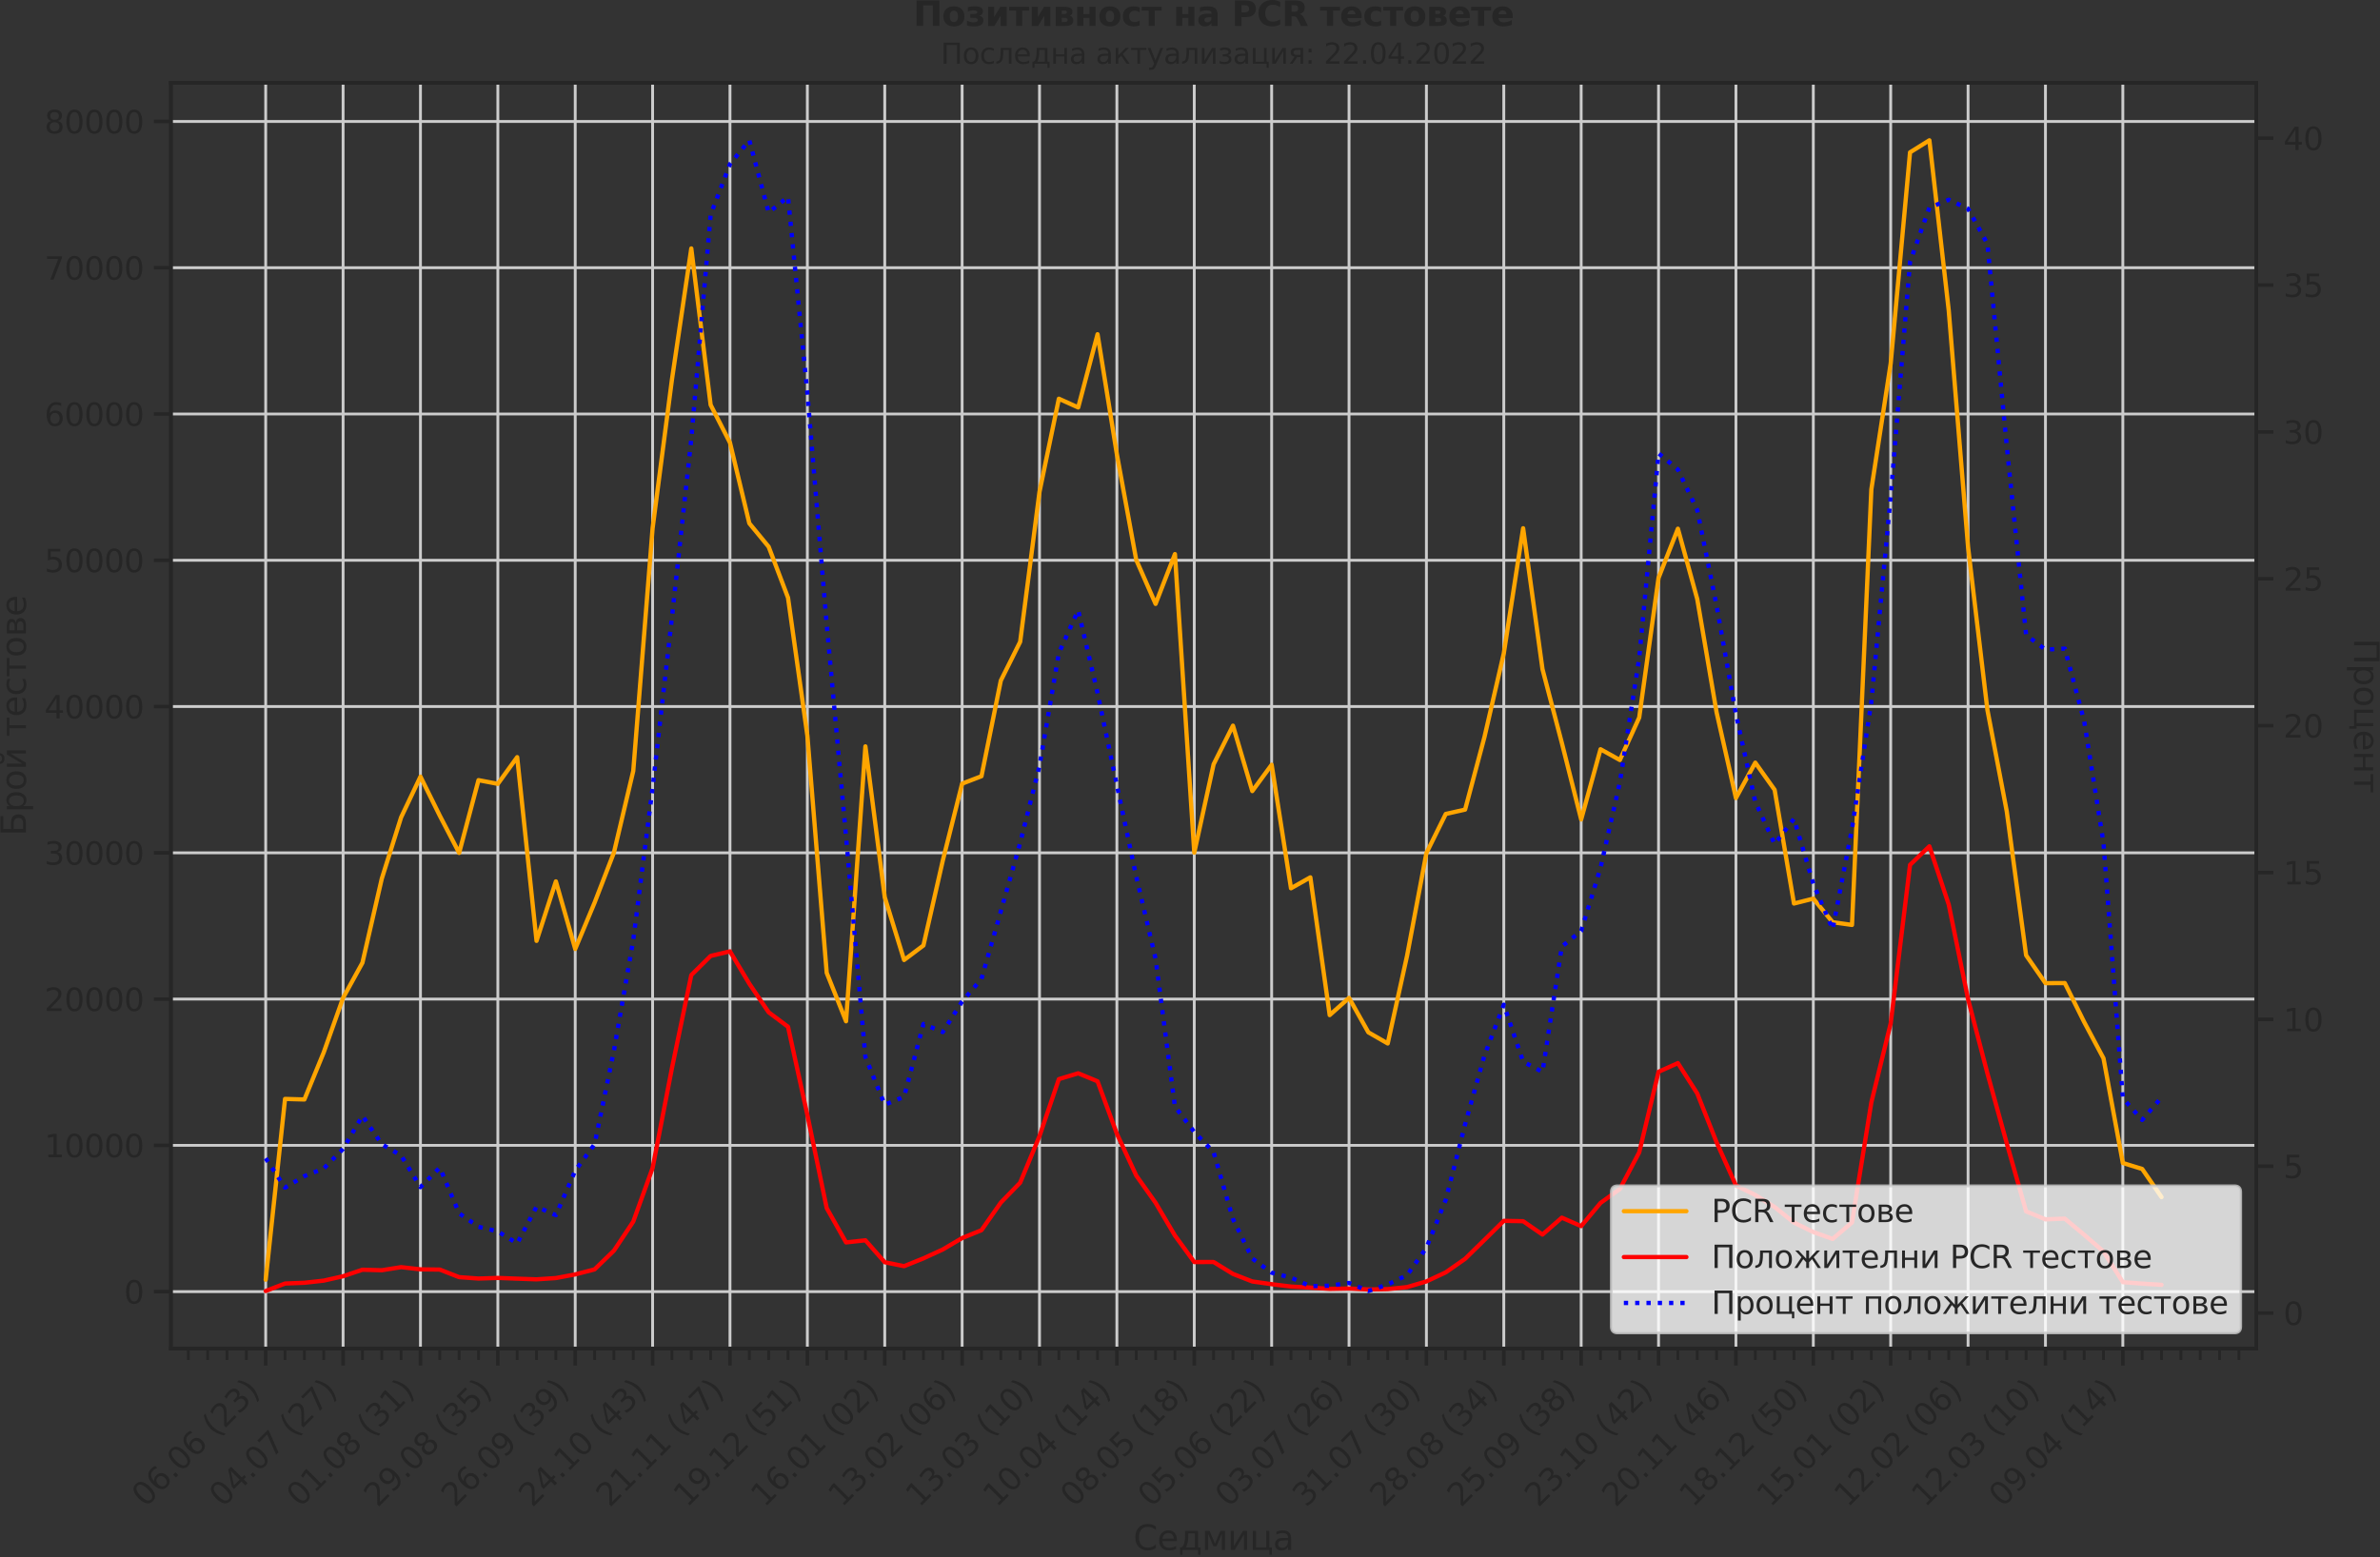 <?xml version="1.0" encoding="utf-8" standalone="no"?>
<!DOCTYPE svg PUBLIC "-//W3C//DTD SVG 1.1//EN"
  "http://www.w3.org/Graphics/SVG/1.1/DTD/svg11.dtd">
<svg xmlns:xlink="http://www.w3.org/1999/xlink" width="837.035pt" height="547.767pt" viewBox="0 0 837.035 547.767" xmlns="http://www.w3.org/2000/svg" version="1.1">
 <rect x="0" y="0" width="837.035" height="547.767" fill="#333333" stroke="none"/>
 <defs>
  <style type="text/css">*{stroke-linejoin: round; stroke-linecap: butt}</style>
 </defs>
 <g id="figure_1">
  <g id="patch_1">
   <path d="M -0 547.767 
L 837.035 547.767 
L 837.035 0 
L -0 0 
L -0 547.767 
z
" style="fill: none"/>
  </g>
  <g id="axes_1">
   <g id="patch_2">
    <path d="M 60.108 474.419 
L 793.538 474.419 
L 793.538 29.118 
L 60.108 29.118 
L 60.108 474.419 
z
" style="fill: none"/>
   </g>
   <g id="matplotlib.axis_1">
    <g id="xtick_1">
     <g id="line2d_1">
      <path d="M 93.445 474.419 
L 93.445 29.118 
" clip-path="url(#p5ea56d2a85)" style="fill: none; stroke: #cccccc; stroke-linecap: round"/>
     </g>
     <g id="line2d_2">
      <defs>
       <path id="m4fd9f8f050" d="M 0 0 
L 0 6 
" style="stroke: #262626; stroke-width: 1.25"/>
      </defs>
      <g>
       <use xlink:href="#m4fd9f8f050" x="93.445" y="474.419" style="fill: #262626; stroke: #262626; stroke-width: 1.25"/>
      </g>
     </g>
     <g id="text_1">
      <!-- 06.06 (23) -->
      <g style="fill: #262626" transform="translate(51.121 530.536)rotate(-45)scale(0.11 -0.11)">
       <defs>
        <path id="DejaVuSans-30" d="M 2034 4250 
Q 1547 4250 1301 3770 
Q 1056 3291 1056 2328 
Q 1056 1369 1301 889 
Q 1547 409 2034 409 
Q 2525 409 2770 889 
Q 3016 1369 3016 2328 
Q 3016 3291 2770 3770 
Q 2525 4250 2034 4250 
z
M 2034 4750 
Q 2819 4750 3233 4129 
Q 3647 3509 3647 2328 
Q 3647 1150 3233 529 
Q 2819 -91 2034 -91 
Q 1250 -91 836 529 
Q 422 1150 422 2328 
Q 422 3509 836 4129 
Q 1250 4750 2034 4750 
z
" transform="scale(0.016)"/>
        <path id="DejaVuSans-36" d="M 2113 2584 
Q 1688 2584 1439 2293 
Q 1191 2003 1191 1497 
Q 1191 994 1439 701 
Q 1688 409 2113 409 
Q 2538 409 2786 701 
Q 3034 994 3034 1497 
Q 3034 2003 2786 2293 
Q 2538 2584 2113 2584 
z
M 3366 4563 
L 3366 3988 
Q 3128 4100 2886 4159 
Q 2644 4219 2406 4219 
Q 1781 4219 1451 3797 
Q 1122 3375 1075 2522 
Q 1259 2794 1537 2939 
Q 1816 3084 2150 3084 
Q 2853 3084 3261 2657 
Q 3669 2231 3669 1497 
Q 3669 778 3244 343 
Q 2819 -91 2113 -91 
Q 1303 -91 875 529 
Q 447 1150 447 2328 
Q 447 3434 972 4092 
Q 1497 4750 2381 4750 
Q 2619 4750 2861 4703 
Q 3103 4656 3366 4563 
z
" transform="scale(0.016)"/>
        <path id="DejaVuSans-2e" d="M 684 794 
L 1344 794 
L 1344 0 
L 684 0 
L 684 794 
z
" transform="scale(0.016)"/>
        <path id="DejaVuSans-20" transform="scale(0.016)"/>
        <path id="DejaVuSans-28" d="M 1984 4856 
Q 1566 4138 1362 3434 
Q 1159 2731 1159 2009 
Q 1159 1288 1364 580 
Q 1569 -128 1984 -844 
L 1484 -844 
Q 1016 -109 783 600 
Q 550 1309 550 2009 
Q 550 2706 781 3412 
Q 1013 4119 1484 4856 
L 1984 4856 
z
" transform="scale(0.016)"/>
        <path id="DejaVuSans-32" d="M 1228 531 
L 3431 531 
L 3431 0 
L 469 0 
L 469 531 
Q 828 903 1448 1529 
Q 2069 2156 2228 2338 
Q 2531 2678 2651 2914 
Q 2772 3150 2772 3378 
Q 2772 3750 2511 3984 
Q 2250 4219 1831 4219 
Q 1534 4219 1204 4116 
Q 875 4013 500 3803 
L 500 4441 
Q 881 4594 1212 4672 
Q 1544 4750 1819 4750 
Q 2544 4750 2975 4387 
Q 3406 4025 3406 3419 
Q 3406 3131 3298 2873 
Q 3191 2616 2906 2266 
Q 2828 2175 2409 1742 
Q 1991 1309 1228 531 
z
" transform="scale(0.016)"/>
        <path id="DejaVuSans-33" d="M 2597 2516 
Q 3050 2419 3304 2112 
Q 3559 1806 3559 1356 
Q 3559 666 3084 287 
Q 2609 -91 1734 -91 
Q 1441 -91 1130 -33 
Q 819 25 488 141 
L 488 750 
Q 750 597 1062 519 
Q 1375 441 1716 441 
Q 2309 441 2620 675 
Q 2931 909 2931 1356 
Q 2931 1769 2642 2001 
Q 2353 2234 1838 2234 
L 1294 2234 
L 1294 2753 
L 1863 2753 
Q 2328 2753 2575 2939 
Q 2822 3125 2822 3475 
Q 2822 3834 2567 4026 
Q 2313 4219 1838 4219 
Q 1578 4219 1281 4162 
Q 984 4106 628 3988 
L 628 4550 
Q 988 4650 1302 4700 
Q 1616 4750 1894 4750 
Q 2613 4750 3031 4423 
Q 3450 4097 3450 3541 
Q 3450 3153 3228 2886 
Q 3006 2619 2597 2516 
z
" transform="scale(0.016)"/>
        <path id="DejaVuSans-29" d="M 513 4856 
L 1013 4856 
Q 1481 4119 1714 3412 
Q 1947 2706 1947 2009 
Q 1947 1309 1714 600 
Q 1481 -109 1013 -844 
L 513 -844 
Q 928 -128 1133 580 
Q 1338 1288 1338 2009 
Q 1338 2731 1133 3434 
Q 928 4138 513 4856 
z
" transform="scale(0.016)"/>
       </defs>
       <use xlink:href="#DejaVuSans-30"/>
       <use xlink:href="#DejaVuSans-36" x="63.623"/>
       <use xlink:href="#DejaVuSans-2e" x="127.246"/>
       <use xlink:href="#DejaVuSans-30" x="159.033"/>
       <use xlink:href="#DejaVuSans-36" x="222.656"/>
       <use xlink:href="#DejaVuSans-20" x="286.279"/>
       <use xlink:href="#DejaVuSans-28" x="318.066"/>
       <use xlink:href="#DejaVuSans-32" x="357.08"/>
       <use xlink:href="#DejaVuSans-33" x="420.703"/>
       <use xlink:href="#DejaVuSans-29" x="484.326"/>
      </g>
     </g>
    </g>
    <g id="xtick_2">
     <g id="line2d_3">
      <path d="M 120.66 474.419 
L 120.66 29.118 
" clip-path="url(#p5ea56d2a85)" style="fill: none; stroke: #cccccc; stroke-linecap: round"/>
     </g>
     <g id="line2d_4">
      <g>
       <use xlink:href="#m4fd9f8f050" x="120.66" y="474.419" style="fill: #262626; stroke: #262626; stroke-width: 1.25"/>
      </g>
     </g>
     <g id="text_2">
      <!-- 04.07 (27) -->
      <g style="fill: #262626" transform="translate(78.335 530.536)rotate(-45)scale(0.11 -0.11)">
       <defs>
        <path id="DejaVuSans-34" d="M 2419 4116 
L 825 1625 
L 2419 1625 
L 2419 4116 
z
M 2253 4666 
L 3047 4666 
L 3047 1625 
L 3713 1625 
L 3713 1100 
L 3047 1100 
L 3047 0 
L 2419 0 
L 2419 1100 
L 313 1100 
L 313 1709 
L 2253 4666 
z
" transform="scale(0.016)"/>
        <path id="DejaVuSans-37" d="M 525 4666 
L 3525 4666 
L 3525 4397 
L 1831 0 
L 1172 0 
L 2766 4134 
L 525 4134 
L 525 4666 
z
" transform="scale(0.016)"/>
       </defs>
       <use xlink:href="#DejaVuSans-30"/>
       <use xlink:href="#DejaVuSans-34" x="63.623"/>
       <use xlink:href="#DejaVuSans-2e" x="127.246"/>
       <use xlink:href="#DejaVuSans-30" x="159.033"/>
       <use xlink:href="#DejaVuSans-37" x="222.656"/>
       <use xlink:href="#DejaVuSans-20" x="286.279"/>
       <use xlink:href="#DejaVuSans-28" x="318.066"/>
       <use xlink:href="#DejaVuSans-32" x="357.08"/>
       <use xlink:href="#DejaVuSans-37" x="420.703"/>
       <use xlink:href="#DejaVuSans-29" x="484.326"/>
      </g>
     </g>
    </g>
    <g id="xtick_3">
     <g id="line2d_5">
      <path d="M 147.874 474.419 
L 147.874 29.118 
" clip-path="url(#p5ea56d2a85)" style="fill: none; stroke: #cccccc; stroke-linecap: round"/>
     </g>
     <g id="line2d_6">
      <g>
       <use xlink:href="#m4fd9f8f050" x="147.874" y="474.419" style="fill: #262626; stroke: #262626; stroke-width: 1.25"/>
      </g>
     </g>
     <g id="text_3">
      <!-- 01.08 (31) -->
      <g style="fill: #262626" transform="translate(105.55 530.536)rotate(-45)scale(0.11 -0.11)">
       <defs>
        <path id="DejaVuSans-31" d="M 794 531 
L 1825 531 
L 1825 4091 
L 703 3866 
L 703 4441 
L 1819 4666 
L 2450 4666 
L 2450 531 
L 3481 531 
L 3481 0 
L 794 0 
L 794 531 
z
" transform="scale(0.016)"/>
        <path id="DejaVuSans-38" d="M 2034 2216 
Q 1584 2216 1326 1975 
Q 1069 1734 1069 1313 
Q 1069 891 1326 650 
Q 1584 409 2034 409 
Q 2484 409 2743 651 
Q 3003 894 3003 1313 
Q 3003 1734 2745 1975 
Q 2488 2216 2034 2216 
z
M 1403 2484 
Q 997 2584 770 2862 
Q 544 3141 544 3541 
Q 544 4100 942 4425 
Q 1341 4750 2034 4750 
Q 2731 4750 3128 4425 
Q 3525 4100 3525 3541 
Q 3525 3141 3298 2862 
Q 3072 2584 2669 2484 
Q 3125 2378 3379 2068 
Q 3634 1759 3634 1313 
Q 3634 634 3220 271 
Q 2806 -91 2034 -91 
Q 1263 -91 848 271 
Q 434 634 434 1313 
Q 434 1759 690 2068 
Q 947 2378 1403 2484 
z
M 1172 3481 
Q 1172 3119 1398 2916 
Q 1625 2713 2034 2713 
Q 2441 2713 2670 2916 
Q 2900 3119 2900 3481 
Q 2900 3844 2670 4047 
Q 2441 4250 2034 4250 
Q 1625 4250 1398 4047 
Q 1172 3844 1172 3481 
z
" transform="scale(0.016)"/>
       </defs>
       <use xlink:href="#DejaVuSans-30"/>
       <use xlink:href="#DejaVuSans-31" x="63.623"/>
       <use xlink:href="#DejaVuSans-2e" x="127.246"/>
       <use xlink:href="#DejaVuSans-30" x="159.033"/>
       <use xlink:href="#DejaVuSans-38" x="222.656"/>
       <use xlink:href="#DejaVuSans-20" x="286.279"/>
       <use xlink:href="#DejaVuSans-28" x="318.066"/>
       <use xlink:href="#DejaVuSans-33" x="357.08"/>
       <use xlink:href="#DejaVuSans-31" x="420.703"/>
       <use xlink:href="#DejaVuSans-29" x="484.326"/>
      </g>
     </g>
    </g>
    <g id="xtick_4">
     <g id="line2d_7">
      <path d="M 175.089 474.419 
L 175.089 29.118 
" clip-path="url(#p5ea56d2a85)" style="fill: none; stroke: #cccccc; stroke-linecap: round"/>
     </g>
     <g id="line2d_8">
      <g>
       <use xlink:href="#m4fd9f8f050" x="175.089" y="474.419" style="fill: #262626; stroke: #262626; stroke-width: 1.25"/>
      </g>
     </g>
     <g id="text_4">
      <!-- 29.08 (35) -->
      <g style="fill: #262626" transform="translate(132.764 530.536)rotate(-45)scale(0.11 -0.11)">
       <defs>
        <path id="DejaVuSans-39" d="M 703 97 
L 703 672 
Q 941 559 1184 500 
Q 1428 441 1663 441 
Q 2288 441 2617 861 
Q 2947 1281 2994 2138 
Q 2813 1869 2534 1725 
Q 2256 1581 1919 1581 
Q 1219 1581 811 2004 
Q 403 2428 403 3163 
Q 403 3881 828 4315 
Q 1253 4750 1959 4750 
Q 2769 4750 3195 4129 
Q 3622 3509 3622 2328 
Q 3622 1225 3098 567 
Q 2575 -91 1691 -91 
Q 1453 -91 1209 -44 
Q 966 3 703 97 
z
M 1959 2075 
Q 2384 2075 2632 2365 
Q 2881 2656 2881 3163 
Q 2881 3666 2632 3958 
Q 2384 4250 1959 4250 
Q 1534 4250 1286 3958 
Q 1038 3666 1038 3163 
Q 1038 2656 1286 2365 
Q 1534 2075 1959 2075 
z
" transform="scale(0.016)"/>
        <path id="DejaVuSans-35" d="M 691 4666 
L 3169 4666 
L 3169 4134 
L 1269 4134 
L 1269 2991 
Q 1406 3038 1543 3061 
Q 1681 3084 1819 3084 
Q 2600 3084 3056 2656 
Q 3513 2228 3513 1497 
Q 3513 744 3044 326 
Q 2575 -91 1722 -91 
Q 1428 -91 1123 -41 
Q 819 9 494 109 
L 494 744 
Q 775 591 1075 516 
Q 1375 441 1709 441 
Q 2250 441 2565 725 
Q 2881 1009 2881 1497 
Q 2881 1984 2565 2268 
Q 2250 2553 1709 2553 
Q 1456 2553 1204 2497 
Q 953 2441 691 2322 
L 691 4666 
z
" transform="scale(0.016)"/>
       </defs>
       <use xlink:href="#DejaVuSans-32"/>
       <use xlink:href="#DejaVuSans-39" x="63.623"/>
       <use xlink:href="#DejaVuSans-2e" x="127.246"/>
       <use xlink:href="#DejaVuSans-30" x="159.033"/>
       <use xlink:href="#DejaVuSans-38" x="222.656"/>
       <use xlink:href="#DejaVuSans-20" x="286.279"/>
       <use xlink:href="#DejaVuSans-28" x="318.066"/>
       <use xlink:href="#DejaVuSans-33" x="357.08"/>
       <use xlink:href="#DejaVuSans-35" x="420.703"/>
       <use xlink:href="#DejaVuSans-29" x="484.326"/>
      </g>
     </g>
    </g>
    <g id="xtick_5">
     <g id="line2d_9">
      <path d="M 202.303 474.419 
L 202.303 29.118 
" clip-path="url(#p5ea56d2a85)" style="fill: none; stroke: #cccccc; stroke-linecap: round"/>
     </g>
     <g id="line2d_10">
      <g>
       <use xlink:href="#m4fd9f8f050" x="202.303" y="474.419" style="fill: #262626; stroke: #262626; stroke-width: 1.25"/>
      </g>
     </g>
     <g id="text_5">
      <!-- 26.09 (39) -->
      <g style="fill: #262626" transform="translate(159.979 530.536)rotate(-45)scale(0.11 -0.11)">
       <use xlink:href="#DejaVuSans-32"/>
       <use xlink:href="#DejaVuSans-36" x="63.623"/>
       <use xlink:href="#DejaVuSans-2e" x="127.246"/>
       <use xlink:href="#DejaVuSans-30" x="159.033"/>
       <use xlink:href="#DejaVuSans-39" x="222.656"/>
       <use xlink:href="#DejaVuSans-20" x="286.279"/>
       <use xlink:href="#DejaVuSans-28" x="318.066"/>
       <use xlink:href="#DejaVuSans-33" x="357.08"/>
       <use xlink:href="#DejaVuSans-39" x="420.703"/>
       <use xlink:href="#DejaVuSans-29" x="484.326"/>
      </g>
     </g>
    </g>
    <g id="xtick_6">
     <g id="line2d_11">
      <path d="M 229.518 474.419 
L 229.518 29.118 
" clip-path="url(#p5ea56d2a85)" style="fill: none; stroke: #cccccc; stroke-linecap: round"/>
     </g>
     <g id="line2d_12">
      <g>
       <use xlink:href="#m4fd9f8f050" x="229.518" y="474.419" style="fill: #262626; stroke: #262626; stroke-width: 1.25"/>
      </g>
     </g>
     <g id="text_6">
      <!-- 24.10 (43) -->
      <g style="fill: #262626" transform="translate(187.193 530.536)rotate(-45)scale(0.11 -0.11)">
       <use xlink:href="#DejaVuSans-32"/>
       <use xlink:href="#DejaVuSans-34" x="63.623"/>
       <use xlink:href="#DejaVuSans-2e" x="127.246"/>
       <use xlink:href="#DejaVuSans-31" x="159.033"/>
       <use xlink:href="#DejaVuSans-30" x="222.656"/>
       <use xlink:href="#DejaVuSans-20" x="286.279"/>
       <use xlink:href="#DejaVuSans-28" x="318.066"/>
       <use xlink:href="#DejaVuSans-34" x="357.08"/>
       <use xlink:href="#DejaVuSans-33" x="420.703"/>
       <use xlink:href="#DejaVuSans-29" x="484.326"/>
      </g>
     </g>
    </g>
    <g id="xtick_7">
     <g id="line2d_13">
      <path d="M 256.732 474.419 
L 256.732 29.118 
" clip-path="url(#p5ea56d2a85)" style="fill: none; stroke: #cccccc; stroke-linecap: round"/>
     </g>
     <g id="line2d_14">
      <g>
       <use xlink:href="#m4fd9f8f050" x="256.732" y="474.419" style="fill: #262626; stroke: #262626; stroke-width: 1.25"/>
      </g>
     </g>
     <g id="text_7">
      <!-- 21.11 (47) -->
      <g style="fill: #262626" transform="translate(214.408 530.536)rotate(-45)scale(0.11 -0.11)">
       <use xlink:href="#DejaVuSans-32"/>
       <use xlink:href="#DejaVuSans-31" x="63.623"/>
       <use xlink:href="#DejaVuSans-2e" x="127.246"/>
       <use xlink:href="#DejaVuSans-31" x="159.033"/>
       <use xlink:href="#DejaVuSans-31" x="222.656"/>
       <use xlink:href="#DejaVuSans-20" x="286.279"/>
       <use xlink:href="#DejaVuSans-28" x="318.066"/>
       <use xlink:href="#DejaVuSans-34" x="357.08"/>
       <use xlink:href="#DejaVuSans-37" x="420.703"/>
       <use xlink:href="#DejaVuSans-29" x="484.326"/>
      </g>
     </g>
    </g>
    <g id="xtick_8">
     <g id="line2d_15">
      <path d="M 283.947 474.419 
L 283.947 29.118 
" clip-path="url(#p5ea56d2a85)" style="fill: none; stroke: #cccccc; stroke-linecap: round"/>
     </g>
     <g id="line2d_16">
      <g>
       <use xlink:href="#m4fd9f8f050" x="283.947" y="474.419" style="fill: #262626; stroke: #262626; stroke-width: 1.25"/>
      </g>
     </g>
     <g id="text_8">
      <!-- 19.12 (51) -->
      <g style="fill: #262626" transform="translate(241.622 530.536)rotate(-45)scale(0.11 -0.11)">
       <use xlink:href="#DejaVuSans-31"/>
       <use xlink:href="#DejaVuSans-39" x="63.623"/>
       <use xlink:href="#DejaVuSans-2e" x="127.246"/>
       <use xlink:href="#DejaVuSans-31" x="159.033"/>
       <use xlink:href="#DejaVuSans-32" x="222.656"/>
       <use xlink:href="#DejaVuSans-20" x="286.279"/>
       <use xlink:href="#DejaVuSans-28" x="318.066"/>
       <use xlink:href="#DejaVuSans-35" x="357.08"/>
       <use xlink:href="#DejaVuSans-31" x="420.703"/>
       <use xlink:href="#DejaVuSans-29" x="484.326"/>
      </g>
     </g>
    </g>
    <g id="xtick_9">
     <g id="line2d_17">
      <path d="M 311.161 474.419 
L 311.161 29.118 
" clip-path="url(#p5ea56d2a85)" style="fill: none; stroke: #cccccc; stroke-linecap: round"/>
     </g>
     <g id="line2d_18">
      <g>
       <use xlink:href="#m4fd9f8f050" x="311.161" y="474.419" style="fill: #262626; stroke: #262626; stroke-width: 1.25"/>
      </g>
     </g>
     <g id="text_9">
      <!-- 16.01 (02) -->
      <g style="fill: #262626" transform="translate(268.837 530.536)rotate(-45)scale(0.11 -0.11)">
       <use xlink:href="#DejaVuSans-31"/>
       <use xlink:href="#DejaVuSans-36" x="63.623"/>
       <use xlink:href="#DejaVuSans-2e" x="127.246"/>
       <use xlink:href="#DejaVuSans-30" x="159.033"/>
       <use xlink:href="#DejaVuSans-31" x="222.656"/>
       <use xlink:href="#DejaVuSans-20" x="286.279"/>
       <use xlink:href="#DejaVuSans-28" x="318.066"/>
       <use xlink:href="#DejaVuSans-30" x="357.08"/>
       <use xlink:href="#DejaVuSans-32" x="420.703"/>
       <use xlink:href="#DejaVuSans-29" x="484.326"/>
      </g>
     </g>
    </g>
    <g id="xtick_10">
     <g id="line2d_19">
      <path d="M 338.375 474.419 
L 338.375 29.118 
" clip-path="url(#p5ea56d2a85)" style="fill: none; stroke: #cccccc; stroke-linecap: round"/>
     </g>
     <g id="line2d_20">
      <g>
       <use xlink:href="#m4fd9f8f050" x="338.375" y="474.419" style="fill: #262626; stroke: #262626; stroke-width: 1.25"/>
      </g>
     </g>
     <g id="text_10">
      <!-- 13.02 (06) -->
      <g style="fill: #262626" transform="translate(296.051 530.536)rotate(-45)scale(0.11 -0.11)">
       <use xlink:href="#DejaVuSans-31"/>
       <use xlink:href="#DejaVuSans-33" x="63.623"/>
       <use xlink:href="#DejaVuSans-2e" x="127.246"/>
       <use xlink:href="#DejaVuSans-30" x="159.033"/>
       <use xlink:href="#DejaVuSans-32" x="222.656"/>
       <use xlink:href="#DejaVuSans-20" x="286.279"/>
       <use xlink:href="#DejaVuSans-28" x="318.066"/>
       <use xlink:href="#DejaVuSans-30" x="357.08"/>
       <use xlink:href="#DejaVuSans-36" x="420.703"/>
       <use xlink:href="#DejaVuSans-29" x="484.326"/>
      </g>
     </g>
    </g>
    <g id="xtick_11">
     <g id="line2d_21">
      <path d="M 365.59 474.419 
L 365.59 29.118 
" clip-path="url(#p5ea56d2a85)" style="fill: none; stroke: #cccccc; stroke-linecap: round"/>
     </g>
     <g id="line2d_22">
      <g>
       <use xlink:href="#m4fd9f8f050" x="365.59" y="474.419" style="fill: #262626; stroke: #262626; stroke-width: 1.25"/>
      </g>
     </g>
     <g id="text_11">
      <!-- 13.03 (10) -->
      <g style="fill: #262626" transform="translate(323.266 530.536)rotate(-45)scale(0.11 -0.11)">
       <use xlink:href="#DejaVuSans-31"/>
       <use xlink:href="#DejaVuSans-33" x="63.623"/>
       <use xlink:href="#DejaVuSans-2e" x="127.246"/>
       <use xlink:href="#DejaVuSans-30" x="159.033"/>
       <use xlink:href="#DejaVuSans-33" x="222.656"/>
       <use xlink:href="#DejaVuSans-20" x="286.279"/>
       <use xlink:href="#DejaVuSans-28" x="318.066"/>
       <use xlink:href="#DejaVuSans-31" x="357.08"/>
       <use xlink:href="#DejaVuSans-30" x="420.703"/>
       <use xlink:href="#DejaVuSans-29" x="484.326"/>
      </g>
     </g>
    </g>
    <g id="xtick_12">
     <g id="line2d_23">
      <path d="M 392.804 474.419 
L 392.804 29.118 
" clip-path="url(#p5ea56d2a85)" style="fill: none; stroke: #cccccc; stroke-linecap: round"/>
     </g>
     <g id="line2d_24">
      <g>
       <use xlink:href="#m4fd9f8f050" x="392.804" y="474.419" style="fill: #262626; stroke: #262626; stroke-width: 1.25"/>
      </g>
     </g>
     <g id="text_12">
      <!-- 10.04 (14) -->
      <g style="fill: #262626" transform="translate(350.48 530.536)rotate(-45)scale(0.11 -0.11)">
       <use xlink:href="#DejaVuSans-31"/>
       <use xlink:href="#DejaVuSans-30" x="63.623"/>
       <use xlink:href="#DejaVuSans-2e" x="127.246"/>
       <use xlink:href="#DejaVuSans-30" x="159.033"/>
       <use xlink:href="#DejaVuSans-34" x="222.656"/>
       <use xlink:href="#DejaVuSans-20" x="286.279"/>
       <use xlink:href="#DejaVuSans-28" x="318.066"/>
       <use xlink:href="#DejaVuSans-31" x="357.08"/>
       <use xlink:href="#DejaVuSans-34" x="420.703"/>
       <use xlink:href="#DejaVuSans-29" x="484.326"/>
      </g>
     </g>
    </g>
    <g id="xtick_13">
     <g id="line2d_25">
      <path d="M 420.019 474.419 
L 420.019 29.118 
" clip-path="url(#p5ea56d2a85)" style="fill: none; stroke: #cccccc; stroke-linecap: round"/>
     </g>
     <g id="line2d_26">
      <g>
       <use xlink:href="#m4fd9f8f050" x="420.019" y="474.419" style="fill: #262626; stroke: #262626; stroke-width: 1.25"/>
      </g>
     </g>
     <g id="text_13">
      <!-- 08.05 (18) -->
      <g style="fill: #262626" transform="translate(377.695 530.536)rotate(-45)scale(0.11 -0.11)">
       <use xlink:href="#DejaVuSans-30"/>
       <use xlink:href="#DejaVuSans-38" x="63.623"/>
       <use xlink:href="#DejaVuSans-2e" x="127.246"/>
       <use xlink:href="#DejaVuSans-30" x="159.033"/>
       <use xlink:href="#DejaVuSans-35" x="222.656"/>
       <use xlink:href="#DejaVuSans-20" x="286.279"/>
       <use xlink:href="#DejaVuSans-28" x="318.066"/>
       <use xlink:href="#DejaVuSans-31" x="357.08"/>
       <use xlink:href="#DejaVuSans-38" x="420.703"/>
       <use xlink:href="#DejaVuSans-29" x="484.326"/>
      </g>
     </g>
    </g>
    <g id="xtick_14">
     <g id="line2d_27">
      <path d="M 447.233 474.419 
L 447.233 29.118 
" clip-path="url(#p5ea56d2a85)" style="fill: none; stroke: #cccccc; stroke-linecap: round"/>
     </g>
     <g id="line2d_28">
      <g>
       <use xlink:href="#m4fd9f8f050" x="447.233" y="474.419" style="fill: #262626; stroke: #262626; stroke-width: 1.25"/>
      </g>
     </g>
     <g id="text_14">
      <!-- 05.06 (22) -->
      <g style="fill: #262626" transform="translate(404.909 530.536)rotate(-45)scale(0.11 -0.11)">
       <use xlink:href="#DejaVuSans-30"/>
       <use xlink:href="#DejaVuSans-35" x="63.623"/>
       <use xlink:href="#DejaVuSans-2e" x="127.246"/>
       <use xlink:href="#DejaVuSans-30" x="159.033"/>
       <use xlink:href="#DejaVuSans-36" x="222.656"/>
       <use xlink:href="#DejaVuSans-20" x="286.279"/>
       <use xlink:href="#DejaVuSans-28" x="318.066"/>
       <use xlink:href="#DejaVuSans-32" x="357.08"/>
       <use xlink:href="#DejaVuSans-32" x="420.703"/>
       <use xlink:href="#DejaVuSans-29" x="484.326"/>
      </g>
     </g>
    </g>
    <g id="xtick_15">
     <g id="line2d_29">
      <path d="M 474.448 474.419 
L 474.448 29.118 
" clip-path="url(#p5ea56d2a85)" style="fill: none; stroke: #cccccc; stroke-linecap: round"/>
     </g>
     <g id="line2d_30">
      <g>
       <use xlink:href="#m4fd9f8f050" x="474.448" y="474.419" style="fill: #262626; stroke: #262626; stroke-width: 1.25"/>
      </g>
     </g>
     <g id="text_15">
      <!-- 03.07 (26) -->
      <g style="fill: #262626" transform="translate(432.124 530.536)rotate(-45)scale(0.11 -0.11)">
       <use xlink:href="#DejaVuSans-30"/>
       <use xlink:href="#DejaVuSans-33" x="63.623"/>
       <use xlink:href="#DejaVuSans-2e" x="127.246"/>
       <use xlink:href="#DejaVuSans-30" x="159.033"/>
       <use xlink:href="#DejaVuSans-37" x="222.656"/>
       <use xlink:href="#DejaVuSans-20" x="286.279"/>
       <use xlink:href="#DejaVuSans-28" x="318.066"/>
       <use xlink:href="#DejaVuSans-32" x="357.08"/>
       <use xlink:href="#DejaVuSans-36" x="420.703"/>
       <use xlink:href="#DejaVuSans-29" x="484.326"/>
      </g>
     </g>
    </g>
    <g id="xtick_16">
     <g id="line2d_31">
      <path d="M 501.662 474.419 
L 501.662 29.118 
" clip-path="url(#p5ea56d2a85)" style="fill: none; stroke: #cccccc; stroke-linecap: round"/>
     </g>
     <g id="line2d_32">
      <g>
       <use xlink:href="#m4fd9f8f050" x="501.662" y="474.419" style="fill: #262626; stroke: #262626; stroke-width: 1.25"/>
      </g>
     </g>
     <g id="text_16">
      <!-- 31.07 (30) -->
      <g style="fill: #262626" transform="translate(459.338 530.536)rotate(-45)scale(0.11 -0.11)">
       <use xlink:href="#DejaVuSans-33"/>
       <use xlink:href="#DejaVuSans-31" x="63.623"/>
       <use xlink:href="#DejaVuSans-2e" x="127.246"/>
       <use xlink:href="#DejaVuSans-30" x="159.033"/>
       <use xlink:href="#DejaVuSans-37" x="222.656"/>
       <use xlink:href="#DejaVuSans-20" x="286.279"/>
       <use xlink:href="#DejaVuSans-28" x="318.066"/>
       <use xlink:href="#DejaVuSans-33" x="357.08"/>
       <use xlink:href="#DejaVuSans-30" x="420.703"/>
       <use xlink:href="#DejaVuSans-29" x="484.326"/>
      </g>
     </g>
    </g>
    <g id="xtick_17">
     <g id="line2d_33">
      <path d="M 528.877 474.419 
L 528.877 29.118 
" clip-path="url(#p5ea56d2a85)" style="fill: none; stroke: #cccccc; stroke-linecap: round"/>
     </g>
     <g id="line2d_34">
      <g>
       <use xlink:href="#m4fd9f8f050" x="528.877" y="474.419" style="fill: #262626; stroke: #262626; stroke-width: 1.25"/>
      </g>
     </g>
     <g id="text_17">
      <!-- 28.08 (34) -->
      <g style="fill: #262626" transform="translate(486.553 530.536)rotate(-45)scale(0.11 -0.11)">
       <use xlink:href="#DejaVuSans-32"/>
       <use xlink:href="#DejaVuSans-38" x="63.623"/>
       <use xlink:href="#DejaVuSans-2e" x="127.246"/>
       <use xlink:href="#DejaVuSans-30" x="159.033"/>
       <use xlink:href="#DejaVuSans-38" x="222.656"/>
       <use xlink:href="#DejaVuSans-20" x="286.279"/>
       <use xlink:href="#DejaVuSans-28" x="318.066"/>
       <use xlink:href="#DejaVuSans-33" x="357.08"/>
       <use xlink:href="#DejaVuSans-34" x="420.703"/>
       <use xlink:href="#DejaVuSans-29" x="484.326"/>
      </g>
     </g>
    </g>
    <g id="xtick_18">
     <g id="line2d_35">
      <path d="M 556.091 474.419 
L 556.091 29.118 
" clip-path="url(#p5ea56d2a85)" style="fill: none; stroke: #cccccc; stroke-linecap: round"/>
     </g>
     <g id="line2d_36">
      <g>
       <use xlink:href="#m4fd9f8f050" x="556.091" y="474.419" style="fill: #262626; stroke: #262626; stroke-width: 1.25"/>
      </g>
     </g>
     <g id="text_18">
      <!-- 25.09 (38) -->
      <g style="fill: #262626" transform="translate(513.767 530.536)rotate(-45)scale(0.11 -0.11)">
       <use xlink:href="#DejaVuSans-32"/>
       <use xlink:href="#DejaVuSans-35" x="63.623"/>
       <use xlink:href="#DejaVuSans-2e" x="127.246"/>
       <use xlink:href="#DejaVuSans-30" x="159.033"/>
       <use xlink:href="#DejaVuSans-39" x="222.656"/>
       <use xlink:href="#DejaVuSans-20" x="286.279"/>
       <use xlink:href="#DejaVuSans-28" x="318.066"/>
       <use xlink:href="#DejaVuSans-33" x="357.08"/>
       <use xlink:href="#DejaVuSans-38" x="420.703"/>
       <use xlink:href="#DejaVuSans-29" x="484.326"/>
      </g>
     </g>
    </g>
    <g id="xtick_19">
     <g id="line2d_37">
      <path d="M 583.306 474.419 
L 583.306 29.118 
" clip-path="url(#p5ea56d2a85)" style="fill: none; stroke: #cccccc; stroke-linecap: round"/>
     </g>
     <g id="line2d_38">
      <g>
       <use xlink:href="#m4fd9f8f050" x="583.306" y="474.419" style="fill: #262626; stroke: #262626; stroke-width: 1.25"/>
      </g>
     </g>
     <g id="text_19">
      <!-- 23.10 (42) -->
      <g style="fill: #262626" transform="translate(540.982 530.536)rotate(-45)scale(0.11 -0.11)">
       <use xlink:href="#DejaVuSans-32"/>
       <use xlink:href="#DejaVuSans-33" x="63.623"/>
       <use xlink:href="#DejaVuSans-2e" x="127.246"/>
       <use xlink:href="#DejaVuSans-31" x="159.033"/>
       <use xlink:href="#DejaVuSans-30" x="222.656"/>
       <use xlink:href="#DejaVuSans-20" x="286.279"/>
       <use xlink:href="#DejaVuSans-28" x="318.066"/>
       <use xlink:href="#DejaVuSans-34" x="357.08"/>
       <use xlink:href="#DejaVuSans-32" x="420.703"/>
       <use xlink:href="#DejaVuSans-29" x="484.326"/>
      </g>
     </g>
    </g>
    <g id="xtick_20">
     <g id="line2d_39">
      <path d="M 610.52 474.419 
L 610.52 29.118 
" clip-path="url(#p5ea56d2a85)" style="fill: none; stroke: #cccccc; stroke-linecap: round"/>
     </g>
     <g id="line2d_40">
      <g>
       <use xlink:href="#m4fd9f8f050" x="610.52" y="474.419" style="fill: #262626; stroke: #262626; stroke-width: 1.25"/>
      </g>
     </g>
     <g id="text_20">
      <!-- 20.11 (46) -->
      <g style="fill: #262626" transform="translate(568.196 530.536)rotate(-45)scale(0.11 -0.11)">
       <use xlink:href="#DejaVuSans-32"/>
       <use xlink:href="#DejaVuSans-30" x="63.623"/>
       <use xlink:href="#DejaVuSans-2e" x="127.246"/>
       <use xlink:href="#DejaVuSans-31" x="159.033"/>
       <use xlink:href="#DejaVuSans-31" x="222.656"/>
       <use xlink:href="#DejaVuSans-20" x="286.279"/>
       <use xlink:href="#DejaVuSans-28" x="318.066"/>
       <use xlink:href="#DejaVuSans-34" x="357.08"/>
       <use xlink:href="#DejaVuSans-36" x="420.703"/>
       <use xlink:href="#DejaVuSans-29" x="484.326"/>
      </g>
     </g>
    </g>
    <g id="xtick_21">
     <g id="line2d_41">
      <path d="M 637.735 474.419 
L 637.735 29.118 
" clip-path="url(#p5ea56d2a85)" style="fill: none; stroke: #cccccc; stroke-linecap: round"/>
     </g>
     <g id="line2d_42">
      <g>
       <use xlink:href="#m4fd9f8f050" x="637.735" y="474.419" style="fill: #262626; stroke: #262626; stroke-width: 1.25"/>
      </g>
     </g>
     <g id="text_21">
      <!-- 18.12 (50) -->
      <g style="fill: #262626" transform="translate(595.41 530.536)rotate(-45)scale(0.11 -0.11)">
       <use xlink:href="#DejaVuSans-31"/>
       <use xlink:href="#DejaVuSans-38" x="63.623"/>
       <use xlink:href="#DejaVuSans-2e" x="127.246"/>
       <use xlink:href="#DejaVuSans-31" x="159.033"/>
       <use xlink:href="#DejaVuSans-32" x="222.656"/>
       <use xlink:href="#DejaVuSans-20" x="286.279"/>
       <use xlink:href="#DejaVuSans-28" x="318.066"/>
       <use xlink:href="#DejaVuSans-35" x="357.08"/>
       <use xlink:href="#DejaVuSans-30" x="420.703"/>
       <use xlink:href="#DejaVuSans-29" x="484.326"/>
      </g>
     </g>
    </g>
    <g id="xtick_22">
     <g id="line2d_43">
      <path d="M 664.949 474.419 
L 664.949 29.118 
" clip-path="url(#p5ea56d2a85)" style="fill: none; stroke: #cccccc; stroke-linecap: round"/>
     </g>
     <g id="line2d_44">
      <g>
       <use xlink:href="#m4fd9f8f050" x="664.949" y="474.419" style="fill: #262626; stroke: #262626; stroke-width: 1.25"/>
      </g>
     </g>
     <g id="text_22">
      <!-- 15.01 (02) -->
      <g style="fill: #262626" transform="translate(622.625 530.536)rotate(-45)scale(0.11 -0.11)">
       <use xlink:href="#DejaVuSans-31"/>
       <use xlink:href="#DejaVuSans-35" x="63.623"/>
       <use xlink:href="#DejaVuSans-2e" x="127.246"/>
       <use xlink:href="#DejaVuSans-30" x="159.033"/>
       <use xlink:href="#DejaVuSans-31" x="222.656"/>
       <use xlink:href="#DejaVuSans-20" x="286.279"/>
       <use xlink:href="#DejaVuSans-28" x="318.066"/>
       <use xlink:href="#DejaVuSans-30" x="357.08"/>
       <use xlink:href="#DejaVuSans-32" x="420.703"/>
       <use xlink:href="#DejaVuSans-29" x="484.326"/>
      </g>
     </g>
    </g>
    <g id="xtick_23">
     <g id="line2d_45">
      <path d="M 692.164 474.419 
L 692.164 29.118 
" clip-path="url(#p5ea56d2a85)" style="fill: none; stroke: #cccccc; stroke-linecap: round"/>
     </g>
     <g id="line2d_46">
      <g>
       <use xlink:href="#m4fd9f8f050" x="692.164" y="474.419" style="fill: #262626; stroke: #262626; stroke-width: 1.25"/>
      </g>
     </g>
     <g id="text_23">
      <!-- 12.02 (06) -->
      <g style="fill: #262626" transform="translate(649.839 530.536)rotate(-45)scale(0.11 -0.11)">
       <use xlink:href="#DejaVuSans-31"/>
       <use xlink:href="#DejaVuSans-32" x="63.623"/>
       <use xlink:href="#DejaVuSans-2e" x="127.246"/>
       <use xlink:href="#DejaVuSans-30" x="159.033"/>
       <use xlink:href="#DejaVuSans-32" x="222.656"/>
       <use xlink:href="#DejaVuSans-20" x="286.279"/>
       <use xlink:href="#DejaVuSans-28" x="318.066"/>
       <use xlink:href="#DejaVuSans-30" x="357.08"/>
       <use xlink:href="#DejaVuSans-36" x="420.703"/>
       <use xlink:href="#DejaVuSans-29" x="484.326"/>
      </g>
     </g>
    </g>
    <g id="xtick_24">
     <g id="line2d_47">
      <path d="M 719.378 474.419 
L 719.378 29.118 
" clip-path="url(#p5ea56d2a85)" style="fill: none; stroke: #cccccc; stroke-linecap: round"/>
     </g>
     <g id="line2d_48">
      <g>
       <use xlink:href="#m4fd9f8f050" x="719.378" y="474.419" style="fill: #262626; stroke: #262626; stroke-width: 1.25"/>
      </g>
     </g>
     <g id="text_24">
      <!-- 12.03 (10) -->
      <g style="fill: #262626" transform="translate(677.054 530.536)rotate(-45)scale(0.11 -0.11)">
       <use xlink:href="#DejaVuSans-31"/>
       <use xlink:href="#DejaVuSans-32" x="63.623"/>
       <use xlink:href="#DejaVuSans-2e" x="127.246"/>
       <use xlink:href="#DejaVuSans-30" x="159.033"/>
       <use xlink:href="#DejaVuSans-33" x="222.656"/>
       <use xlink:href="#DejaVuSans-20" x="286.279"/>
       <use xlink:href="#DejaVuSans-28" x="318.066"/>
       <use xlink:href="#DejaVuSans-31" x="357.08"/>
       <use xlink:href="#DejaVuSans-30" x="420.703"/>
       <use xlink:href="#DejaVuSans-29" x="484.326"/>
      </g>
     </g>
    </g>
    <g id="xtick_25">
     <g id="line2d_49">
      <path d="M 746.593 474.419 
L 746.593 29.118 
" clip-path="url(#p5ea56d2a85)" style="fill: none; stroke: #cccccc; stroke-linecap: round"/>
     </g>
     <g id="line2d_50">
      <g>
       <use xlink:href="#m4fd9f8f050" x="746.593" y="474.419" style="fill: #262626; stroke: #262626; stroke-width: 1.25"/>
      </g>
     </g>
     <g id="text_25">
      <!-- 09.04 (14) -->
      <g style="fill: #262626" transform="translate(704.268 530.536)rotate(-45)scale(0.11 -0.11)">
       <use xlink:href="#DejaVuSans-30"/>
       <use xlink:href="#DejaVuSans-39" x="63.623"/>
       <use xlink:href="#DejaVuSans-2e" x="127.246"/>
       <use xlink:href="#DejaVuSans-30" x="159.033"/>
       <use xlink:href="#DejaVuSans-34" x="222.656"/>
       <use xlink:href="#DejaVuSans-20" x="286.279"/>
       <use xlink:href="#DejaVuSans-28" x="318.066"/>
       <use xlink:href="#DejaVuSans-31" x="357.08"/>
       <use xlink:href="#DejaVuSans-34" x="420.703"/>
       <use xlink:href="#DejaVuSans-29" x="484.326"/>
      </g>
     </g>
    </g>
    <g id="xtick_26">
     <g id="line2d_51">
      <defs>
       <path id="m3dd1e751e4" d="M 0 0 
L 0 4 
" style="stroke: #262626"/>
      </defs>
      <g>
       <use xlink:href="#m3dd1e751e4" x="66.231" y="474.419" style="fill: #262626; stroke: #262626"/>
      </g>
     </g>
    </g>
    <g id="xtick_27">
     <g id="line2d_52">
      <g>
       <use xlink:href="#m3dd1e751e4" x="73.034" y="474.419" style="fill: #262626; stroke: #262626"/>
      </g>
     </g>
    </g>
    <g id="xtick_28">
     <g id="line2d_53">
      <g>
       <use xlink:href="#m3dd1e751e4" x="79.838" y="474.419" style="fill: #262626; stroke: #262626"/>
      </g>
     </g>
    </g>
    <g id="xtick_29">
     <g id="line2d_54">
      <g>
       <use xlink:href="#m3dd1e751e4" x="86.642" y="474.419" style="fill: #262626; stroke: #262626"/>
      </g>
     </g>
    </g>
    <g id="xtick_30">
     <g id="line2d_55">
      <g>
       <use xlink:href="#m3dd1e751e4" x="100.249" y="474.419" style="fill: #262626; stroke: #262626"/>
      </g>
     </g>
    </g>
    <g id="xtick_31">
     <g id="line2d_56">
      <g>
       <use xlink:href="#m3dd1e751e4" x="107.052" y="474.419" style="fill: #262626; stroke: #262626"/>
      </g>
     </g>
    </g>
    <g id="xtick_32">
     <g id="line2d_57">
      <g>
       <use xlink:href="#m3dd1e751e4" x="113.856" y="474.419" style="fill: #262626; stroke: #262626"/>
      </g>
     </g>
    </g>
    <g id="xtick_33">
     <g id="line2d_58">
      <g>
       <use xlink:href="#m3dd1e751e4" x="127.463" y="474.419" style="fill: #262626; stroke: #262626"/>
      </g>
     </g>
    </g>
    <g id="xtick_34">
     <g id="line2d_59">
      <g>
       <use xlink:href="#m3dd1e751e4" x="134.267" y="474.419" style="fill: #262626; stroke: #262626"/>
      </g>
     </g>
    </g>
    <g id="xtick_35">
     <g id="line2d_60">
      <g>
       <use xlink:href="#m3dd1e751e4" x="141.071" y="474.419" style="fill: #262626; stroke: #262626"/>
      </g>
     </g>
    </g>
    <g id="xtick_36">
     <g id="line2d_61">
      <g>
       <use xlink:href="#m3dd1e751e4" x="154.678" y="474.419" style="fill: #262626; stroke: #262626"/>
      </g>
     </g>
    </g>
    <g id="xtick_37">
     <g id="line2d_62">
      <g>
       <use xlink:href="#m3dd1e751e4" x="161.481" y="474.419" style="fill: #262626; stroke: #262626"/>
      </g>
     </g>
    </g>
    <g id="xtick_38">
     <g id="line2d_63">
      <g>
       <use xlink:href="#m3dd1e751e4" x="168.285" y="474.419" style="fill: #262626; stroke: #262626"/>
      </g>
     </g>
    </g>
    <g id="xtick_39">
     <g id="line2d_64">
      <g>
       <use xlink:href="#m3dd1e751e4" x="181.892" y="474.419" style="fill: #262626; stroke: #262626"/>
      </g>
     </g>
    </g>
    <g id="xtick_40">
     <g id="line2d_65">
      <g>
       <use xlink:href="#m3dd1e751e4" x="188.696" y="474.419" style="fill: #262626; stroke: #262626"/>
      </g>
     </g>
    </g>
    <g id="xtick_41">
     <g id="line2d_66">
      <g>
       <use xlink:href="#m3dd1e751e4" x="195.499" y="474.419" style="fill: #262626; stroke: #262626"/>
      </g>
     </g>
    </g>
    <g id="xtick_42">
     <g id="line2d_67">
      <g>
       <use xlink:href="#m3dd1e751e4" x="209.107" y="474.419" style="fill: #262626; stroke: #262626"/>
      </g>
     </g>
    </g>
    <g id="xtick_43">
     <g id="line2d_68">
      <g>
       <use xlink:href="#m3dd1e751e4" x="215.91" y="474.419" style="fill: #262626; stroke: #262626"/>
      </g>
     </g>
    </g>
    <g id="xtick_44">
     <g id="line2d_69">
      <g>
       <use xlink:href="#m3dd1e751e4" x="222.714" y="474.419" style="fill: #262626; stroke: #262626"/>
      </g>
     </g>
    </g>
    <g id="xtick_45">
     <g id="line2d_70">
      <g>
       <use xlink:href="#m3dd1e751e4" x="236.321" y="474.419" style="fill: #262626; stroke: #262626"/>
      </g>
     </g>
    </g>
    <g id="xtick_46">
     <g id="line2d_71">
      <g>
       <use xlink:href="#m3dd1e751e4" x="243.125" y="474.419" style="fill: #262626; stroke: #262626"/>
      </g>
     </g>
    </g>
    <g id="xtick_47">
     <g id="line2d_72">
      <g>
       <use xlink:href="#m3dd1e751e4" x="249.928" y="474.419" style="fill: #262626; stroke: #262626"/>
      </g>
     </g>
    </g>
    <g id="xtick_48">
     <g id="line2d_73">
      <g>
       <use xlink:href="#m3dd1e751e4" x="263.536" y="474.419" style="fill: #262626; stroke: #262626"/>
      </g>
     </g>
    </g>
    <g id="xtick_49">
     <g id="line2d_74">
      <g>
       <use xlink:href="#m3dd1e751e4" x="270.339" y="474.419" style="fill: #262626; stroke: #262626"/>
      </g>
     </g>
    </g>
    <g id="xtick_50">
     <g id="line2d_75">
      <g>
       <use xlink:href="#m3dd1e751e4" x="277.143" y="474.419" style="fill: #262626; stroke: #262626"/>
      </g>
     </g>
    </g>
    <g id="xtick_51">
     <g id="line2d_76">
      <g>
       <use xlink:href="#m3dd1e751e4" x="290.75" y="474.419" style="fill: #262626; stroke: #262626"/>
      </g>
     </g>
    </g>
    <g id="xtick_52">
     <g id="line2d_77">
      <g>
       <use xlink:href="#m3dd1e751e4" x="297.554" y="474.419" style="fill: #262626; stroke: #262626"/>
      </g>
     </g>
    </g>
    <g id="xtick_53">
     <g id="line2d_78">
      <g>
       <use xlink:href="#m3dd1e751e4" x="304.357" y="474.419" style="fill: #262626; stroke: #262626"/>
      </g>
     </g>
    </g>
    <g id="xtick_54">
     <g id="line2d_79">
      <g>
       <use xlink:href="#m3dd1e751e4" x="317.965" y="474.419" style="fill: #262626; stroke: #262626"/>
      </g>
     </g>
    </g>
    <g id="xtick_55">
     <g id="line2d_80">
      <g>
       <use xlink:href="#m3dd1e751e4" x="324.768" y="474.419" style="fill: #262626; stroke: #262626"/>
      </g>
     </g>
    </g>
    <g id="xtick_56">
     <g id="line2d_81">
      <g>
       <use xlink:href="#m3dd1e751e4" x="331.572" y="474.419" style="fill: #262626; stroke: #262626"/>
      </g>
     </g>
    </g>
    <g id="xtick_57">
     <g id="line2d_82">
      <g>
       <use xlink:href="#m3dd1e751e4" x="345.179" y="474.419" style="fill: #262626; stroke: #262626"/>
      </g>
     </g>
    </g>
    <g id="xtick_58">
     <g id="line2d_83">
      <g>
       <use xlink:href="#m3dd1e751e4" x="351.983" y="474.419" style="fill: #262626; stroke: #262626"/>
      </g>
     </g>
    </g>
    <g id="xtick_59">
     <g id="line2d_84">
      <g>
       <use xlink:href="#m3dd1e751e4" x="358.786" y="474.419" style="fill: #262626; stroke: #262626"/>
      </g>
     </g>
    </g>
    <g id="xtick_60">
     <g id="line2d_85">
      <g>
       <use xlink:href="#m3dd1e751e4" x="372.394" y="474.419" style="fill: #262626; stroke: #262626"/>
      </g>
     </g>
    </g>
    <g id="xtick_61">
     <g id="line2d_86">
      <g>
       <use xlink:href="#m3dd1e751e4" x="379.197" y="474.419" style="fill: #262626; stroke: #262626"/>
      </g>
     </g>
    </g>
    <g id="xtick_62">
     <g id="line2d_87">
      <g>
       <use xlink:href="#m3dd1e751e4" x="386.001" y="474.419" style="fill: #262626; stroke: #262626"/>
      </g>
     </g>
    </g>
    <g id="xtick_63">
     <g id="line2d_88">
      <g>
       <use xlink:href="#m3dd1e751e4" x="399.608" y="474.419" style="fill: #262626; stroke: #262626"/>
      </g>
     </g>
    </g>
    <g id="xtick_64">
     <g id="line2d_89">
      <g>
       <use xlink:href="#m3dd1e751e4" x="406.412" y="474.419" style="fill: #262626; stroke: #262626"/>
      </g>
     </g>
    </g>
    <g id="xtick_65">
     <g id="line2d_90">
      <g>
       <use xlink:href="#m3dd1e751e4" x="413.215" y="474.419" style="fill: #262626; stroke: #262626"/>
      </g>
     </g>
    </g>
    <g id="xtick_66">
     <g id="line2d_91">
      <g>
       <use xlink:href="#m3dd1e751e4" x="426.822" y="474.419" style="fill: #262626; stroke: #262626"/>
      </g>
     </g>
    </g>
    <g id="xtick_67">
     <g id="line2d_92">
      <g>
       <use xlink:href="#m3dd1e751e4" x="433.626" y="474.419" style="fill: #262626; stroke: #262626"/>
      </g>
     </g>
    </g>
    <g id="xtick_68">
     <g id="line2d_93">
      <g>
       <use xlink:href="#m3dd1e751e4" x="440.43" y="474.419" style="fill: #262626; stroke: #262626"/>
      </g>
     </g>
    </g>
    <g id="xtick_69">
     <g id="line2d_94">
      <g>
       <use xlink:href="#m3dd1e751e4" x="454.037" y="474.419" style="fill: #262626; stroke: #262626"/>
      </g>
     </g>
    </g>
    <g id="xtick_70">
     <g id="line2d_95">
      <g>
       <use xlink:href="#m3dd1e751e4" x="460.841" y="474.419" style="fill: #262626; stroke: #262626"/>
      </g>
     </g>
    </g>
    <g id="xtick_71">
     <g id="line2d_96">
      <g>
       <use xlink:href="#m3dd1e751e4" x="467.644" y="474.419" style="fill: #262626; stroke: #262626"/>
      </g>
     </g>
    </g>
    <g id="xtick_72">
     <g id="line2d_97">
      <g>
       <use xlink:href="#m3dd1e751e4" x="481.251" y="474.419" style="fill: #262626; stroke: #262626"/>
      </g>
     </g>
    </g>
    <g id="xtick_73">
     <g id="line2d_98">
      <g>
       <use xlink:href="#m3dd1e751e4" x="488.055" y="474.419" style="fill: #262626; stroke: #262626"/>
      </g>
     </g>
    </g>
    <g id="xtick_74">
     <g id="line2d_99">
      <g>
       <use xlink:href="#m3dd1e751e4" x="494.859" y="474.419" style="fill: #262626; stroke: #262626"/>
      </g>
     </g>
    </g>
    <g id="xtick_75">
     <g id="line2d_100">
      <g>
       <use xlink:href="#m3dd1e751e4" x="508.466" y="474.419" style="fill: #262626; stroke: #262626"/>
      </g>
     </g>
    </g>
    <g id="xtick_76">
     <g id="line2d_101">
      <g>
       <use xlink:href="#m3dd1e751e4" x="515.27" y="474.419" style="fill: #262626; stroke: #262626"/>
      </g>
     </g>
    </g>
    <g id="xtick_77">
     <g id="line2d_102">
      <g>
       <use xlink:href="#m3dd1e751e4" x="522.073" y="474.419" style="fill: #262626; stroke: #262626"/>
      </g>
     </g>
    </g>
    <g id="xtick_78">
     <g id="line2d_103">
      <g>
       <use xlink:href="#m3dd1e751e4" x="535.68" y="474.419" style="fill: #262626; stroke: #262626"/>
      </g>
     </g>
    </g>
    <g id="xtick_79">
     <g id="line2d_104">
      <g>
       <use xlink:href="#m3dd1e751e4" x="542.484" y="474.419" style="fill: #262626; stroke: #262626"/>
      </g>
     </g>
    </g>
    <g id="xtick_80">
     <g id="line2d_105">
      <g>
       <use xlink:href="#m3dd1e751e4" x="549.288" y="474.419" style="fill: #262626; stroke: #262626"/>
      </g>
     </g>
    </g>
    <g id="xtick_81">
     <g id="line2d_106">
      <g>
       <use xlink:href="#m3dd1e751e4" x="562.895" y="474.419" style="fill: #262626; stroke: #262626"/>
      </g>
     </g>
    </g>
    <g id="xtick_82">
     <g id="line2d_107">
      <g>
       <use xlink:href="#m3dd1e751e4" x="569.698" y="474.419" style="fill: #262626; stroke: #262626"/>
      </g>
     </g>
    </g>
    <g id="xtick_83">
     <g id="line2d_108">
      <g>
       <use xlink:href="#m3dd1e751e4" x="576.502" y="474.419" style="fill: #262626; stroke: #262626"/>
      </g>
     </g>
    </g>
    <g id="xtick_84">
     <g id="line2d_109">
      <g>
       <use xlink:href="#m3dd1e751e4" x="590.109" y="474.419" style="fill: #262626; stroke: #262626"/>
      </g>
     </g>
    </g>
    <g id="xtick_85">
     <g id="line2d_110">
      <g>
       <use xlink:href="#m3dd1e751e4" x="596.913" y="474.419" style="fill: #262626; stroke: #262626"/>
      </g>
     </g>
    </g>
    <g id="xtick_86">
     <g id="line2d_111">
      <g>
       <use xlink:href="#m3dd1e751e4" x="603.717" y="474.419" style="fill: #262626; stroke: #262626"/>
      </g>
     </g>
    </g>
    <g id="xtick_87">
     <g id="line2d_112">
      <g>
       <use xlink:href="#m3dd1e751e4" x="617.324" y="474.419" style="fill: #262626; stroke: #262626"/>
      </g>
     </g>
    </g>
    <g id="xtick_88">
     <g id="line2d_113">
      <g>
       <use xlink:href="#m3dd1e751e4" x="624.127" y="474.419" style="fill: #262626; stroke: #262626"/>
      </g>
     </g>
    </g>
    <g id="xtick_89">
     <g id="line2d_114">
      <g>
       <use xlink:href="#m3dd1e751e4" x="630.931" y="474.419" style="fill: #262626; stroke: #262626"/>
      </g>
     </g>
    </g>
    <g id="xtick_90">
     <g id="line2d_115">
      <g>
       <use xlink:href="#m3dd1e751e4" x="644.538" y="474.419" style="fill: #262626; stroke: #262626"/>
      </g>
     </g>
    </g>
    <g id="xtick_91">
     <g id="line2d_116">
      <g>
       <use xlink:href="#m3dd1e751e4" x="651.342" y="474.419" style="fill: #262626; stroke: #262626"/>
      </g>
     </g>
    </g>
    <g id="xtick_92">
     <g id="line2d_117">
      <g>
       <use xlink:href="#m3dd1e751e4" x="658.146" y="474.419" style="fill: #262626; stroke: #262626"/>
      </g>
     </g>
    </g>
    <g id="xtick_93">
     <g id="line2d_118">
      <g>
       <use xlink:href="#m3dd1e751e4" x="671.753" y="474.419" style="fill: #262626; stroke: #262626"/>
      </g>
     </g>
    </g>
    <g id="xtick_94">
     <g id="line2d_119">
      <g>
       <use xlink:href="#m3dd1e751e4" x="678.556" y="474.419" style="fill: #262626; stroke: #262626"/>
      </g>
     </g>
    </g>
    <g id="xtick_95">
     <g id="line2d_120">
      <g>
       <use xlink:href="#m3dd1e751e4" x="685.36" y="474.419" style="fill: #262626; stroke: #262626"/>
      </g>
     </g>
    </g>
    <g id="xtick_96">
     <g id="line2d_121">
      <g>
       <use xlink:href="#m3dd1e751e4" x="698.967" y="474.419" style="fill: #262626; stroke: #262626"/>
      </g>
     </g>
    </g>
    <g id="xtick_97">
     <g id="line2d_122">
      <g>
       <use xlink:href="#m3dd1e751e4" x="705.771" y="474.419" style="fill: #262626; stroke: #262626"/>
      </g>
     </g>
    </g>
    <g id="xtick_98">
     <g id="line2d_123">
      <g>
       <use xlink:href="#m3dd1e751e4" x="712.574" y="474.419" style="fill: #262626; stroke: #262626"/>
      </g>
     </g>
    </g>
    <g id="xtick_99">
     <g id="line2d_124">
      <g>
       <use xlink:href="#m3dd1e751e4" x="726.182" y="474.419" style="fill: #262626; stroke: #262626"/>
      </g>
     </g>
    </g>
    <g id="xtick_100">
     <g id="line2d_125">
      <g>
       <use xlink:href="#m3dd1e751e4" x="732.985" y="474.419" style="fill: #262626; stroke: #262626"/>
      </g>
     </g>
    </g>
    <g id="xtick_101">
     <g id="line2d_126">
      <g>
       <use xlink:href="#m3dd1e751e4" x="739.789" y="474.419" style="fill: #262626; stroke: #262626"/>
      </g>
     </g>
    </g>
    <g id="xtick_102">
     <g id="line2d_127">
      <g>
       <use xlink:href="#m3dd1e751e4" x="753.396" y="474.419" style="fill: #262626; stroke: #262626"/>
      </g>
     </g>
    </g>
    <g id="xtick_103">
     <g id="line2d_128">
      <g>
       <use xlink:href="#m3dd1e751e4" x="760.2" y="474.419" style="fill: #262626; stroke: #262626"/>
      </g>
     </g>
    </g>
    <g id="xtick_104">
     <g id="line2d_129">
      <g>
       <use xlink:href="#m3dd1e751e4" x="767.003" y="474.419" style="fill: #262626; stroke: #262626"/>
      </g>
     </g>
    </g>
    <g id="xtick_105">
     <g id="line2d_130">
      <g>
       <use xlink:href="#m3dd1e751e4" x="773.807" y="474.419" style="fill: #262626; stroke: #262626"/>
      </g>
     </g>
    </g>
    <g id="xtick_106">
     <g id="line2d_131">
      <g>
       <use xlink:href="#m3dd1e751e4" x="780.611" y="474.419" style="fill: #262626; stroke: #262626"/>
      </g>
     </g>
    </g>
    <g id="xtick_107">
     <g id="line2d_132">
      <g>
       <use xlink:href="#m3dd1e751e4" x="787.414" y="474.419" style="fill: #262626; stroke: #262626"/>
      </g>
     </g>
    </g>
    <g id="text_26">
     <!-- Седмица -->
     <g style="fill: #262626" transform="translate(398.607 545.272)scale(0.12 -0.12)">
      <defs>
       <path id="DejaVuSans-421" d="M 4122 4306 
L 4122 3641 
Q 3803 3938 3442 4084 
Q 3081 4231 2675 4231 
Q 1875 4231 1450 3742 
Q 1025 3253 1025 2328 
Q 1025 1406 1450 917 
Q 1875 428 2675 428 
Q 3081 428 3442 575 
Q 3803 722 4122 1019 
L 4122 359 
Q 3791 134 3420 21 
Q 3050 -91 2638 -91 
Q 1578 -91 968 557 
Q 359 1206 359 2328 
Q 359 3453 968 4101 
Q 1578 4750 2638 4750 
Q 3056 4750 3426 4639 
Q 3797 4528 4122 4306 
z
" transform="scale(0.016)"/>
       <path id="DejaVuSans-435" d="M 3597 1894 
L 3597 1613 
L 953 1613 
Q 991 1019 1311 708 
Q 1631 397 2203 397 
Q 2534 397 2845 478 
Q 3156 559 3463 722 
L 3463 178 
Q 3153 47 2828 -22 
Q 2503 -91 2169 -91 
Q 1331 -91 842 396 
Q 353 884 353 1716 
Q 353 2575 817 3079 
Q 1281 3584 2069 3584 
Q 2775 3584 3186 3129 
Q 3597 2675 3597 1894 
z
M 3022 2063 
Q 3016 2534 2758 2815 
Q 2500 3097 2075 3097 
Q 1594 3097 1305 2825 
Q 1016 2553 972 2059 
L 3022 2063 
z
" transform="scale(0.016)"/>
       <path id="DejaVuSans-434" d="M 1384 459 
L 3053 459 
L 3053 3041 
L 1844 3041 
L 1844 2603 
Q 1844 1316 1475 628 
L 1384 459 
z
M 550 459 
Q 834 584 959 850 
Q 1266 1509 1266 2838 
L 1266 3500 
L 3631 3500 
L 3631 459 
L 4091 459 
L 4091 -884 
L 3631 -884 
L 3631 0 
L 794 0 
L 794 -884 
L 334 -884 
L 334 459 
L 550 459 
z
" transform="scale(0.016)"/>
       <path id="DejaVuSans-43c" d="M 581 3500 
L 1422 3500 
L 2416 1156 
L 3413 3500 
L 4247 3500 
L 4247 0 
L 3669 0 
L 3669 2950 
L 2703 672 
L 2128 672 
L 1159 2950 
L 1159 0 
L 581 0 
L 581 3500 
z
" transform="scale(0.016)"/>
       <path id="DejaVuSans-438" d="M 3578 3500 
L 3578 0 
L 3006 0 
L 3006 2809 
L 1319 0 
L 581 0 
L 581 3500 
L 1153 3500 
L 1153 697 
L 2838 3500 
L 3578 3500 
z
" transform="scale(0.016)"/>
       <path id="DejaVuSans-446" d="M 3603 0 
L 581 0 
L 581 3500 
L 1159 3500 
L 1159 459 
L 3025 459 
L 3025 3500 
L 3603 3500 
L 3603 459 
L 4063 459 
L 4063 -884 
L 3603 -884 
L 3603 0 
z
" transform="scale(0.016)"/>
       <path id="DejaVuSans-430" d="M 2194 1759 
Q 1497 1759 1228 1600 
Q 959 1441 959 1056 
Q 959 750 1161 570 
Q 1363 391 1709 391 
Q 2188 391 2477 730 
Q 2766 1069 2766 1631 
L 2766 1759 
L 2194 1759 
z
M 3341 1997 
L 3341 0 
L 2766 0 
L 2766 531 
Q 2569 213 2275 61 
Q 1981 -91 1556 -91 
Q 1019 -91 701 211 
Q 384 513 384 1019 
Q 384 1609 779 1909 
Q 1175 2209 1959 2209 
L 2766 2209 
L 2766 2266 
Q 2766 2663 2505 2880 
Q 2244 3097 1772 3097 
Q 1472 3097 1187 3025 
Q 903 2953 641 2809 
L 641 3341 
Q 956 3463 1253 3523 
Q 1550 3584 1831 3584 
Q 2591 3584 2966 3190 
Q 3341 2797 3341 1997 
z
" transform="scale(0.016)"/>
      </defs>
      <use xlink:href="#DejaVuSans-421"/>
      <use xlink:href="#DejaVuSans-435" x="69.824"/>
      <use xlink:href="#DejaVuSans-434" x="131.348"/>
      <use xlink:href="#DejaVuSans-43c" x="200.488"/>
      <use xlink:href="#DejaVuSans-438" x="275.928"/>
      <use xlink:href="#DejaVuSans-446" x="340.918"/>
      <use xlink:href="#DejaVuSans-430" x="408.984"/>
     </g>
    </g>
   </g>
   <g id="matplotlib.axis_2">
    <g id="ytick_1">
     <g id="line2d_133">
      <path d="M 60.108 454.4 
L 793.538 454.4 
" clip-path="url(#p5ea56d2a85)" style="fill: none; stroke: #cccccc; stroke-linecap: round"/>
     </g>
     <g id="line2d_134">
      <defs>
       <path id="m79cf66e933" d="M 0 0 
L -6 0 
" style="stroke: #262626; stroke-width: 1.25"/>
      </defs>
      <g>
       <use xlink:href="#m79cf66e933" x="60.108" y="454.4" style="fill: #262626; stroke: #262626; stroke-width: 1.25"/>
      </g>
     </g>
     <g id="text_27">
      <!-- 0 -->
      <g style="fill: #262626" transform="translate(43.609 458.579)scale(0.11 -0.11)">
       <use xlink:href="#DejaVuSans-30"/>
      </g>
     </g>
    </g>
    <g id="ytick_2">
     <g id="line2d_135">
      <path d="M 60.108 402.94 
L 793.538 402.94 
" clip-path="url(#p5ea56d2a85)" style="fill: none; stroke: #cccccc; stroke-linecap: round"/>
     </g>
     <g id="line2d_136">
      <g>
       <use xlink:href="#m79cf66e933" x="60.108" y="402.94" style="fill: #262626; stroke: #262626; stroke-width: 1.25"/>
      </g>
     </g>
     <g id="text_28">
      <!-- 10000 -->
      <g style="fill: #262626" transform="translate(15.614 407.12)scale(0.11 -0.11)">
       <use xlink:href="#DejaVuSans-31"/>
       <use xlink:href="#DejaVuSans-30" x="63.623"/>
       <use xlink:href="#DejaVuSans-30" x="127.246"/>
       <use xlink:href="#DejaVuSans-30" x="190.869"/>
       <use xlink:href="#DejaVuSans-30" x="254.492"/>
      </g>
     </g>
    </g>
    <g id="ytick_3">
     <g id="line2d_137">
      <path d="M 60.108 351.481 
L 793.538 351.481 
" clip-path="url(#p5ea56d2a85)" style="fill: none; stroke: #cccccc; stroke-linecap: round"/>
     </g>
     <g id="line2d_138">
      <g>
       <use xlink:href="#m79cf66e933" x="60.108" y="351.481" style="fill: #262626; stroke: #262626; stroke-width: 1.25"/>
      </g>
     </g>
     <g id="text_29">
      <!-- 20000 -->
      <g style="fill: #262626" transform="translate(15.614 355.66)scale(0.11 -0.11)">
       <use xlink:href="#DejaVuSans-32"/>
       <use xlink:href="#DejaVuSans-30" x="63.623"/>
       <use xlink:href="#DejaVuSans-30" x="127.246"/>
       <use xlink:href="#DejaVuSans-30" x="190.869"/>
       <use xlink:href="#DejaVuSans-30" x="254.492"/>
      </g>
     </g>
    </g>
    <g id="ytick_4">
     <g id="line2d_139">
      <path d="M 60.108 300.022 
L 793.538 300.022 
" clip-path="url(#p5ea56d2a85)" style="fill: none; stroke: #cccccc; stroke-linecap: round"/>
     </g>
     <g id="line2d_140">
      <g>
       <use xlink:href="#m79cf66e933" x="60.108" y="300.022" style="fill: #262626; stroke: #262626; stroke-width: 1.25"/>
      </g>
     </g>
     <g id="text_30">
      <!-- 30000 -->
      <g style="fill: #262626" transform="translate(15.614 304.201)scale(0.11 -0.11)">
       <use xlink:href="#DejaVuSans-33"/>
       <use xlink:href="#DejaVuSans-30" x="63.623"/>
       <use xlink:href="#DejaVuSans-30" x="127.246"/>
       <use xlink:href="#DejaVuSans-30" x="190.869"/>
       <use xlink:href="#DejaVuSans-30" x="254.492"/>
      </g>
     </g>
    </g>
    <g id="ytick_5">
     <g id="line2d_141">
      <path d="M 60.108 248.563 
L 793.538 248.563 
" clip-path="url(#p5ea56d2a85)" style="fill: none; stroke: #cccccc; stroke-linecap: round"/>
     </g>
     <g id="line2d_142">
      <g>
       <use xlink:href="#m79cf66e933" x="60.108" y="248.563" style="fill: #262626; stroke: #262626; stroke-width: 1.25"/>
      </g>
     </g>
     <g id="text_31">
      <!-- 40000 -->
      <g style="fill: #262626" transform="translate(15.614 252.742)scale(0.11 -0.11)">
       <use xlink:href="#DejaVuSans-34"/>
       <use xlink:href="#DejaVuSans-30" x="63.623"/>
       <use xlink:href="#DejaVuSans-30" x="127.246"/>
       <use xlink:href="#DejaVuSans-30" x="190.869"/>
       <use xlink:href="#DejaVuSans-30" x="254.492"/>
      </g>
     </g>
    </g>
    <g id="ytick_6">
     <g id="line2d_143">
      <path d="M 60.108 197.104 
L 793.538 197.104 
" clip-path="url(#p5ea56d2a85)" style="fill: none; stroke: #cccccc; stroke-linecap: round"/>
     </g>
     <g id="line2d_144">
      <g>
       <use xlink:href="#m79cf66e933" x="60.108" y="197.104" style="fill: #262626; stroke: #262626; stroke-width: 1.25"/>
      </g>
     </g>
     <g id="text_32">
      <!-- 50000 -->
      <g style="fill: #262626" transform="translate(15.614 201.283)scale(0.11 -0.11)">
       <use xlink:href="#DejaVuSans-35"/>
       <use xlink:href="#DejaVuSans-30" x="63.623"/>
       <use xlink:href="#DejaVuSans-30" x="127.246"/>
       <use xlink:href="#DejaVuSans-30" x="190.869"/>
       <use xlink:href="#DejaVuSans-30" x="254.492"/>
      </g>
     </g>
    </g>
    <g id="ytick_7">
     <g id="line2d_145">
      <path d="M 60.108 145.644 
L 793.538 145.644 
" clip-path="url(#p5ea56d2a85)" style="fill: none; stroke: #cccccc; stroke-linecap: round"/>
     </g>
     <g id="line2d_146">
      <g>
       <use xlink:href="#m79cf66e933" x="60.108" y="145.644" style="fill: #262626; stroke: #262626; stroke-width: 1.25"/>
      </g>
     </g>
     <g id="text_33">
      <!-- 60000 -->
      <g style="fill: #262626" transform="translate(15.614 149.824)scale(0.11 -0.11)">
       <use xlink:href="#DejaVuSans-36"/>
       <use xlink:href="#DejaVuSans-30" x="63.623"/>
       <use xlink:href="#DejaVuSans-30" x="127.246"/>
       <use xlink:href="#DejaVuSans-30" x="190.869"/>
       <use xlink:href="#DejaVuSans-30" x="254.492"/>
      </g>
     </g>
    </g>
    <g id="ytick_8">
     <g id="line2d_147">
      <path d="M 60.108 94.185 
L 793.538 94.185 
" clip-path="url(#p5ea56d2a85)" style="fill: none; stroke: #cccccc; stroke-linecap: round"/>
     </g>
     <g id="line2d_148">
      <g>
       <use xlink:href="#m79cf66e933" x="60.108" y="94.185" style="fill: #262626; stroke: #262626; stroke-width: 1.25"/>
      </g>
     </g>
     <g id="text_34">
      <!-- 70000 -->
      <g style="fill: #262626" transform="translate(15.614 98.364)scale(0.11 -0.11)">
       <use xlink:href="#DejaVuSans-37"/>
       <use xlink:href="#DejaVuSans-30" x="63.623"/>
       <use xlink:href="#DejaVuSans-30" x="127.246"/>
       <use xlink:href="#DejaVuSans-30" x="190.869"/>
       <use xlink:href="#DejaVuSans-30" x="254.492"/>
      </g>
     </g>
    </g>
    <g id="ytick_9">
     <g id="line2d_149">
      <path d="M 60.108 42.726 
L 793.538 42.726 
" clip-path="url(#p5ea56d2a85)" style="fill: none; stroke: #cccccc; stroke-linecap: round"/>
     </g>
     <g id="line2d_150">
      <g>
       <use xlink:href="#m79cf66e933" x="60.108" y="42.726" style="fill: #262626; stroke: #262626; stroke-width: 1.25"/>
      </g>
     </g>
     <g id="text_35">
      <!-- 80000 -->
      <g style="fill: #262626" transform="translate(15.614 46.905)scale(0.11 -0.11)">
       <use xlink:href="#DejaVuSans-38"/>
       <use xlink:href="#DejaVuSans-30" x="63.623"/>
       <use xlink:href="#DejaVuSans-30" x="127.246"/>
       <use xlink:href="#DejaVuSans-30" x="190.869"/>
       <use xlink:href="#DejaVuSans-30" x="254.492"/>
      </g>
     </g>
    </g>
    <g id="text_36">
     <!-- Брой тестове -->
     <g style="fill: #262626" transform="translate(9.118 294.052)rotate(-90)scale(0.12 -0.12)">
      <defs>
       <path id="DejaVuSans-411" d="M 3272 1372 
Q 3272 1806 3026 2017 
Q 2781 2228 2272 2228 
L 1259 2228 
L 1259 519 
L 2272 519 
Q 2781 519 3026 730 
Q 3272 941 3272 1372 
z
M 3609 4666 
L 3609 4147 
L 1259 4147 
L 1259 2747 
L 2303 2747 
Q 3088 2747 3513 2406 
Q 3938 2066 3938 1372 
Q 3938 681 3527 340 
Q 3116 0 2303 0 
L 628 0 
L 628 4666 
L 3609 4666 
z
" transform="scale(0.016)"/>
       <path id="DejaVuSans-440" d="M 1159 525 
L 1159 -1331 
L 581 -1331 
L 581 3500 
L 1159 3500 
L 1159 2969 
Q 1341 3281 1617 3432 
Q 1894 3584 2278 3584 
Q 2916 3584 3314 3078 
Q 3713 2572 3713 1747 
Q 3713 922 3314 415 
Q 2916 -91 2278 -91 
Q 1894 -91 1617 61 
Q 1341 213 1159 525 
z
M 3116 1747 
Q 3116 2381 2855 2742 
Q 2594 3103 2138 3103 
Q 1681 3103 1420 2742 
Q 1159 2381 1159 1747 
Q 1159 1113 1420 752 
Q 1681 391 2138 391 
Q 2594 391 2855 752 
Q 3116 1113 3116 1747 
z
" transform="scale(0.016)"/>
       <path id="DejaVuSans-43e" d="M 1959 3097 
Q 1497 3097 1228 2736 
Q 959 2375 959 1747 
Q 959 1119 1226 758 
Q 1494 397 1959 397 
Q 2419 397 2687 759 
Q 2956 1122 2956 1747 
Q 2956 2369 2687 2733 
Q 2419 3097 1959 3097 
z
M 1959 3584 
Q 2709 3584 3137 3096 
Q 3566 2609 3566 1747 
Q 3566 888 3137 398 
Q 2709 -91 1959 -91 
Q 1206 -91 779 398 
Q 353 888 353 1747 
Q 353 2609 779 3096 
Q 1206 3584 1959 3584 
z
" transform="scale(0.016)"/>
       <path id="DejaVuSans-439" d="M 3578 3500 
L 3578 0 
L 3006 0 
L 3006 2809 
L 1319 0 
L 581 0 
L 581 3500 
L 1153 3500 
L 1153 697 
L 2838 3500 
L 3578 3500 
z
M 1102 4833 
L 1471 4833 
Q 1505 4599 1656 4481 
Q 1808 4364 2080 4364 
Q 2349 4364 2499 4480 
Q 2649 4596 2689 4833 
L 3058 4833 
Q 3027 4386 2780 4161 
Q 2533 3936 2080 3936 
Q 1627 3936 1380 4161 
Q 1133 4386 1102 4833 
z
" transform="scale(0.016)"/>
       <path id="DejaVuSans-442" d="M 188 3500 
L 3541 3500 
L 3541 3041 
L 2147 3041 
L 2147 0 
L 1581 0 
L 1581 3041 
L 188 3041 
L 188 3500 
z
" transform="scale(0.016)"/>
       <path id="DejaVuSans-441" d="M 3122 3366 
L 3122 2828 
Q 2878 2963 2633 3030 
Q 2388 3097 2138 3097 
Q 1578 3097 1268 2742 
Q 959 2388 959 1747 
Q 959 1106 1268 751 
Q 1578 397 2138 397 
Q 2388 397 2633 464 
Q 2878 531 3122 666 
L 3122 134 
Q 2881 22 2623 -34 
Q 2366 -91 2075 -91 
Q 1284 -91 818 406 
Q 353 903 353 1747 
Q 353 2603 823 3093 
Q 1294 3584 2113 3584 
Q 2378 3584 2631 3529 
Q 2884 3475 3122 3366 
z
" transform="scale(0.016)"/>
       <path id="DejaVuSans-432" d="M 1156 1613 
L 1156 459 
L 1975 459 
Q 2369 459 2575 607 
Q 2781 756 2781 1038 
Q 2781 1319 2575 1466 
Q 2369 1613 1975 1613 
L 1156 1613 
z
M 1156 3041 
L 1156 2072 
L 1913 2072 
Q 2238 2072 2444 2201 
Q 2650 2331 2650 2563 
Q 2650 2794 2444 2917 
Q 2238 3041 1913 3041 
L 1156 3041 
z
M 581 3500 
L 1950 3500 
Q 2566 3500 2897 3275 
Q 3228 3050 3228 2634 
Q 3228 2313 3059 2123 
Q 2891 1934 2559 1888 
Q 2956 1813 3175 1575 
Q 3394 1338 3394 981 
Q 3394 513 3033 256 
Q 2672 0 2003 0 
L 581 0 
L 581 3500 
z
" transform="scale(0.016)"/>
      </defs>
      <use xlink:href="#DejaVuSans-411"/>
      <use xlink:href="#DejaVuSans-440" x="68.604"/>
      <use xlink:href="#DejaVuSans-43e" x="132.08"/>
      <use xlink:href="#DejaVuSans-439" x="193.262"/>
      <use xlink:href="#DejaVuSans-20" x="258.252"/>
      <use xlink:href="#DejaVuSans-442" x="290.039"/>
      <use xlink:href="#DejaVuSans-435" x="348.291"/>
      <use xlink:href="#DejaVuSans-441" x="409.814"/>
      <use xlink:href="#DejaVuSans-442" x="464.795"/>
      <use xlink:href="#DejaVuSans-43e" x="523.047"/>
      <use xlink:href="#DejaVuSans-432" x="584.229"/>
      <use xlink:href="#DejaVuSans-435" x="643.164"/>
     </g>
    </g>
   </g>
   <g id="line2d_151">
    <path d="M 93.445 450.201 
L 100.249 386.602 
L 107.052 386.798 
L 113.856 370.228 
L 120.66 351.059 
L 127.463 338.704 
L 134.267 309.13 
L 141.071 287.538 
L 147.874 273.222 
L 154.678 286.972 
L 161.481 300.053 
L 168.285 274.457 
L 175.089 275.759 
L 181.892 266.368 
L 188.696 331 
L 195.499 310.072 
L 202.303 333.841 
L 209.107 317.57 
L 215.91 299.945 
L 222.714 271.225 
L 229.518 185.819 
L 236.321 133.515 
L 243.125 87.403 
L 249.928 142.438 
L 256.732 155.751 
L 263.536 184.11 
L 270.339 192.359 
L 277.143 210.272 
L 283.947 258.803 
L 290.75 342.244 
L 297.554 359.288 
L 304.357 262.575 
L 311.161 315.64 
L 317.965 337.721 
L 324.768 332.611 
L 331.572 302.765 
L 338.375 275.692 
L 345.179 273.073 
L 351.983 239.434 
L 358.786 225.787 
L 365.59 173.01 
L 372.394 140.272 
L 379.197 143.339 
L 386.001 117.589 
L 392.804 159.842 
L 399.608 196.985 
L 406.412 212.449 
L 413.215 194.927 
L 420.019 299.96 
L 426.822 268.879 
L 433.626 255.283 
L 440.43 278.306 
L 447.233 269.044 
L 454.037 312.496 
L 460.841 308.652 
L 467.644 357.111 
L 474.448 351.059 
L 481.251 363.183 
L 488.055 367.094 
L 494.859 336.239 
L 501.662 300.109 
L 508.466 286.354 
L 515.27 284.816 
L 522.073 259.313 
L 528.877 229.863 
L 535.68 185.839 
L 542.484 235.4 
L 549.288 261.34 
L 556.091 288.289 
L 562.895 263.584 
L 569.698 267.371 
L 576.502 252.443 
L 583.306 203.294 
L 590.109 185.999 
L 596.913 210.751 
L 603.717 250.601 
L 610.52 280.756 
L 617.324 268.297 
L 624.127 277.859 
L 630.931 317.858 
L 637.735 316.144 
L 644.538 324.434 
L 651.342 325.391 
L 658.146 172.166 
L 664.949 127.85 
L 671.753 53.594 
L 678.556 49.359 
L 685.36 109.206 
L 692.164 192.477 
L 698.967 249.767 
L 705.771 285.454 
L 712.574 336.074 
L 719.378 345.877 
L 726.182 345.841 
L 732.985 359.535 
L 739.789 372.317 
L 746.593 409.146 
L 753.396 411.241 
L 760.2 421.142 
" clip-path="url(#p5ea56d2a85)" style="fill: none; stroke: #ffa500; stroke-width: 1.5; stroke-linecap: round"/>
   </g>
   <g id="line2d_152">
    <path d="M 93.445 454.178 
L 100.249 451.544 
L 107.052 451.281 
L 113.856 450.525 
L 120.66 448.986 
L 127.463 446.691 
L 134.267 446.871 
L 141.071 445.785 
L 147.874 446.557 
L 154.678 446.645 
L 161.481 449.305 
L 168.285 449.799 
L 175.089 449.578 
L 181.892 449.84 
L 188.696 450.072 
L 195.499 449.624 
L 202.303 448.338 
L 209.107 446.573 
L 215.91 439.986 
L 222.714 429.756 
L 229.518 410.896 
L 236.321 375.76 
L 243.125 343.037 
L 249.928 336.301 
L 256.732 334.695 
L 263.536 346.078 
L 270.339 356.128 
L 277.143 361.217 
L 283.947 392.252 
L 290.75 425.016 
L 297.554 437.084 
L 304.357 436.337 
L 311.161 444.056 
L 317.965 445.441 
L 324.768 442.693 
L 331.572 439.569 
L 338.375 435.555 
L 345.179 432.787 
L 351.983 423.071 
L 358.786 416.063 
L 365.59 399.683 
L 372.394 379.64 
L 379.197 377.586 
L 386.001 380.401 
L 392.804 398.865 
L 399.608 413.556 
L 406.412 423.138 
L 413.215 434.66 
L 420.019 443.989 
L 426.822 443.979 
L 433.626 448.168 
L 440.43 450.823 
L 447.233 451.775 
L 454.037 452.614 
L 460.841 452.979 
L 467.644 453.417 
L 474.448 453.293 
L 481.251 453.633 
L 488.055 453.504 
L 494.859 452.804 
L 501.662 450.808 
L 508.466 447.617 
L 515.27 442.862 
L 522.073 436.204 
L 528.877 429.493 
L 535.68 429.622 
L 542.484 434.325 
L 549.288 428.377 
L 556.091 431.356 
L 562.895 423.195 
L 569.698 418.296 
L 576.502 405.405 
L 583.306 377.056 
L 590.109 374 
L 596.913 384.678 
L 603.717 401.87 
L 610.52 417.056 
L 617.324 420.401 
L 624.127 424.636 
L 630.931 430.111 
L 637.735 433.435 
L 644.538 435.864 
L 651.342 430.054 
L 658.146 387.817 
L 664.949 360.039 
L 671.753 304.252 
L 678.556 297.732 
L 685.36 318.223 
L 692.164 351.522 
L 698.967 377.628 
L 705.771 402.23 
L 712.574 426.164 
L 719.378 428.974 
L 726.182 428.711 
L 732.985 434.392 
L 739.789 440.279 
L 746.593 451.065 
L 753.396 451.575 
L 760.2 452.007 
" clip-path="url(#p5ea56d2a85)" style="fill: none; stroke: #ff0000; stroke-width: 1.5; stroke-linecap: round"/>
   </g>
   <g id="line2d_153"/>
   <g id="line2d_154"/>
   <g id="patch_3">
    <path d="M 60.108 474.419 
L 60.108 29.118 
" style="fill: none; stroke: #262626; stroke-width: 1.25; stroke-linejoin: miter; stroke-linecap: square"/>
   </g>
   <g id="patch_4">
    <path d="M 793.538 474.419 
L 793.538 29.118 
" style="fill: none; stroke: #262626; stroke-width: 1.25; stroke-linejoin: miter; stroke-linecap: square"/>
   </g>
   <g id="patch_5">
    <path d="M 60.108 474.419 
L 793.538 474.419 
" style="fill: none; stroke: #262626; stroke-width: 1.25; stroke-linejoin: miter; stroke-linecap: square"/>
   </g>
   <g id="patch_6">
    <path d="M 60.108 29.118 
L 793.538 29.118 
" style="fill: none; stroke: #262626; stroke-width: 1.25; stroke-linejoin: miter; stroke-linecap: square"/>
   </g>
   <g id="text_37">
    <!-- Последна актуализация: 22.04.2022 -->
    <g style="fill: #262626" transform="translate(330.891 22.439)scale(0.1 -0.1)">
     <defs>
      <path id="DejaVuSans-41f" d="M 4184 4666 
L 4184 0 
L 3553 0 
L 3553 4134 
L 1259 4134 
L 1259 0 
L 628 0 
L 628 4666 
L 4184 4666 
z
" transform="scale(0.016)"/>
      <path id="DejaVuSans-43b" d="M 238 0 
L 238 478 
Q 806 566 981 959 
Q 1194 1513 1194 2928 
L 1194 3500 
L 3559 3500 
L 3559 0 
L 2984 0 
L 2984 3041 
L 1769 3041 
L 1769 2694 
Q 1769 1344 1494 738 
Q 1200 91 238 0 
z
" transform="scale(0.016)"/>
      <path id="DejaVuSans-43d" d="M 581 3500 
L 1159 3500 
L 1159 2072 
L 3025 2072 
L 3025 3500 
L 3603 3500 
L 3603 0 
L 3025 0 
L 3025 1613 
L 1159 1613 
L 1159 0 
L 581 0 
L 581 3500 
z
" transform="scale(0.016)"/>
      <path id="DejaVuSans-43a" d="M 581 3500 
L 1153 3500 
L 1153 1856 
L 2775 3500 
L 3481 3500 
L 2144 2147 
L 3653 0 
L 3009 0 
L 1769 1766 
L 1153 1141 
L 1153 0 
L 581 0 
L 581 3500 
z
" transform="scale(0.016)"/>
      <path id="DejaVuSans-443" d="M 2059 -325 
Q 1816 -950 1584 -1140 
Q 1353 -1331 966 -1331 
L 506 -1331 
L 506 -850 
L 844 -850 
Q 1081 -850 1212 -737 
Q 1344 -625 1503 -206 
L 1606 56 
L 191 3500 
L 800 3500 
L 1894 763 
L 2988 3500 
L 3597 3500 
L 2059 -325 
z
" transform="scale(0.016)"/>
      <path id="DejaVuSans-437" d="M 2206 1888 
Q 2594 1813 2809 1584 
Q 3025 1356 3025 1019 
Q 3025 478 2622 193 
Q 2219 -91 1475 -91 
Q 1225 -91 961 -47 
Q 697 -3 416 84 
L 416 619 
Q 638 503 903 445 
Q 1169 388 1459 388 
Q 1931 388 2195 563 
Q 2459 738 2459 1019 
Q 2459 1294 2225 1461 
Q 1991 1628 1563 1628 
L 1100 1628 
L 1100 2103 
L 1584 2103 
Q 1947 2103 2158 2242 
Q 2369 2381 2369 2600 
Q 2369 2800 2151 2944 
Q 1934 3088 1563 3088 
Q 1341 3088 1089 3047 
Q 838 3006 534 2916 
L 534 3438 
Q 841 3513 1106 3550 
Q 1372 3588 1609 3588 
Q 2222 3588 2576 3342 
Q 2931 3097 2931 2656 
Q 2931 2366 2743 2164 
Q 2556 1963 2206 1888 
z
" transform="scale(0.016)"/>
      <path id="DejaVuSans-44f" d="M 1181 2491 
Q 1181 2231 1381 2084 
Q 1581 1938 1953 1938 
L 2728 1938 
L 2728 3041 
L 1953 3041 
Q 1581 3041 1381 2897 
Q 1181 2753 1181 2491 
z
M 363 0 
L 1431 1534 
Q 1069 1616 828 1830 
Q 588 2044 588 2491 
Q 588 2997 923 3248 
Q 1259 3500 1938 3500 
L 3306 3500 
L 3306 0 
L 2728 0 
L 2728 1478 
L 2013 1478 
L 981 0 
L 363 0 
z
" transform="scale(0.016)"/>
      <path id="DejaVuSans-3a" d="M 750 794 
L 1409 794 
L 1409 0 
L 750 0 
L 750 794 
z
M 750 3309 
L 1409 3309 
L 1409 2516 
L 750 2516 
L 750 3309 
z
" transform="scale(0.016)"/>
     </defs>
     <use xlink:href="#DejaVuSans-41f"/>
     <use xlink:href="#DejaVuSans-43e" x="75.195"/>
     <use xlink:href="#DejaVuSans-441" x="136.377"/>
     <use xlink:href="#DejaVuSans-43b" x="191.357"/>
     <use xlink:href="#DejaVuSans-435" x="255.273"/>
     <use xlink:href="#DejaVuSans-434" x="316.797"/>
     <use xlink:href="#DejaVuSans-43d" x="385.938"/>
     <use xlink:href="#DejaVuSans-430" x="451.318"/>
     <use xlink:href="#DejaVuSans-20" x="512.598"/>
     <use xlink:href="#DejaVuSans-430" x="544.385"/>
     <use xlink:href="#DejaVuSans-43a" x="605.664"/>
     <use xlink:href="#DejaVuSans-442" x="666.064"/>
     <use xlink:href="#DejaVuSans-443" x="724.316"/>
     <use xlink:href="#DejaVuSans-430" x="783.496"/>
     <use xlink:href="#DejaVuSans-43b" x="844.775"/>
     <use xlink:href="#DejaVuSans-438" x="908.691"/>
     <use xlink:href="#DejaVuSans-437" x="973.682"/>
     <use xlink:href="#DejaVuSans-430" x="1026.855"/>
     <use xlink:href="#DejaVuSans-446" x="1088.135"/>
     <use xlink:href="#DejaVuSans-438" x="1156.201"/>
     <use xlink:href="#DejaVuSans-44f" x="1221.191"/>
     <use xlink:href="#DejaVuSans-3a" x="1281.348"/>
     <use xlink:href="#DejaVuSans-20" x="1315.039"/>
     <use xlink:href="#DejaVuSans-32" x="1346.826"/>
     <use xlink:href="#DejaVuSans-32" x="1410.449"/>
     <use xlink:href="#DejaVuSans-2e" x="1474.072"/>
     <use xlink:href="#DejaVuSans-30" x="1505.859"/>
     <use xlink:href="#DejaVuSans-34" x="1569.482"/>
     <use xlink:href="#DejaVuSans-2e" x="1633.105"/>
     <use xlink:href="#DejaVuSans-32" x="1664.893"/>
     <use xlink:href="#DejaVuSans-30" x="1728.516"/>
     <use xlink:href="#DejaVuSans-32" x="1792.139"/>
     <use xlink:href="#DejaVuSans-32" x="1855.762"/>
    </g>
   </g>
   <g id="text_38">
    <!-- Позитивност на PCR тестовете -->
    <g style="fill: #262626" transform="translate(321.21 9.118)scale(0.12 -0.12)">
     <defs>
      <path id="DejaVuSans-Bold-41f" d="M 4769 4666 
L 4769 0 
L 3566 0 
L 3566 3756 
L 1791 3756 
L 1791 0 
L 588 0 
L 588 4666 
L 4769 4666 
z
" transform="scale(0.016)"/>
      <path id="DejaVuSans-Bold-43e" d="M 2203 2784 
Q 1831 2784 1636 2517 
Q 1441 2250 1441 1747 
Q 1441 1244 1636 976 
Q 1831 709 2203 709 
Q 2569 709 2762 976 
Q 2956 1244 2956 1747 
Q 2956 2250 2762 2517 
Q 2569 2784 2203 2784 
z
M 2203 3584 
Q 3106 3584 3614 3096 
Q 4122 2609 4122 1747 
Q 4122 884 3614 396 
Q 3106 -91 2203 -91 
Q 1297 -91 786 396 
Q 275 884 275 1747 
Q 275 2609 786 3096 
Q 1297 3584 2203 3584 
z
" transform="scale(0.016)"/>
      <path id="DejaVuSans-Bold-437" d="M 900 2181 
L 1413 2181 
Q 1872 2181 2039 2281 
Q 2206 2381 2206 2519 
Q 2206 2841 1469 2841 
Q 853 2841 472 2625 
L 472 3434 
Q 1041 3584 1713 3584 
Q 2500 3584 2862 3361 
Q 3225 3138 3225 2666 
Q 3225 2047 2541 1888 
Q 3313 1697 3313 994 
Q 3313 453 2888 181 
Q 2463 -91 1553 -91 
Q 875 -91 313 84 
L 313 947 
Q 1013 653 1428 653 
Q 1884 653 2089 776 
Q 2294 900 2294 1056 
Q 2294 1491 1394 1491 
L 900 1491 
L 900 2181 
z
" transform="scale(0.016)"/>
      <path id="DejaVuSans-Bold-438" d="M 3947 3500 
L 3947 0 
L 2828 0 
L 2828 1863 
L 1700 0 
L 538 0 
L 538 3500 
L 1656 3500 
L 1656 1638 
L 2784 3500 
L 3947 3500 
z
" transform="scale(0.016)"/>
      <path id="DejaVuSans-Bold-442" d="M 25 3500 
L 3681 3500 
L 3681 2809 
L 2413 2809 
L 2413 0 
L 1297 0 
L 1297 2809 
L 25 2809 
L 25 3500 
z
" transform="scale(0.016)"/>
      <path id="DejaVuSans-Bold-432" d="M 2184 2181 
Q 2378 2181 2478 2261 
Q 2578 2341 2578 2497 
Q 2578 2653 2478 2731 
Q 2378 2809 2184 2809 
L 1656 2809 
L 1656 2181 
L 2184 2181 
z
M 2222 700 
Q 2469 700 2594 798 
Q 2719 897 2719 1094 
Q 2719 1288 2594 1384 
Q 2469 1481 2222 1481 
L 1656 1481 
L 1656 700 
L 2222 700 
z
M 538 3500 
L 2141 3500 
Q 2919 3500 3267 3279 
Q 3616 3059 3616 2575 
Q 3616 2319 3487 2139 
Q 3359 1959 3119 1872 
Q 3428 1788 3598 1561 
Q 3769 1334 3769 1003 
Q 3769 497 3403 248 
Q 3038 0 2294 0 
L 538 0 
L 538 3500 
z
" transform="scale(0.016)"/>
      <path id="DejaVuSans-Bold-43d" d="M 538 3500 
L 1656 3500 
L 1656 2169 
L 2766 2169 
L 2766 3500 
L 3884 3500 
L 3884 0 
L 2766 0 
L 2766 1478 
L 1656 1478 
L 1656 0 
L 538 0 
L 538 3500 
z
" transform="scale(0.016)"/>
      <path id="DejaVuSans-Bold-441" d="M 3366 3391 
L 3366 2478 
Q 3138 2634 2908 2709 
Q 2678 2784 2431 2784 
Q 1963 2784 1702 2511 
Q 1441 2238 1441 1747 
Q 1441 1256 1702 982 
Q 1963 709 2431 709 
Q 2694 709 2930 787 
Q 3166 866 3366 1019 
L 3366 103 
Q 3103 6 2833 -42 
Q 2563 -91 2291 -91 
Q 1344 -91 809 395 
Q 275 881 275 1747 
Q 275 2613 809 3098 
Q 1344 3584 2291 3584 
Q 2566 3584 2833 3536 
Q 3100 3488 3366 3391 
z
" transform="scale(0.016)"/>
      <path id="DejaVuSans-Bold-20" transform="scale(0.016)"/>
      <path id="DejaVuSans-Bold-430" d="M 2106 1575 
Q 1756 1575 1579 1456 
Q 1403 1338 1403 1106 
Q 1403 894 1545 773 
Q 1688 653 1941 653 
Q 2256 653 2472 879 
Q 2688 1106 2688 1447 
L 2688 1575 
L 2106 1575 
z
M 3816 1997 
L 3816 0 
L 2688 0 
L 2688 519 
Q 2463 200 2181 54 
Q 1900 -91 1497 -91 
Q 953 -91 614 226 
Q 275 544 275 1050 
Q 275 1666 698 1953 
Q 1122 2241 2028 2241 
L 2688 2241 
L 2688 2328 
Q 2688 2594 2478 2717 
Q 2269 2841 1825 2841 
Q 1466 2841 1156 2769 
Q 847 2697 581 2553 
L 581 3406 
Q 941 3494 1303 3539 
Q 1666 3584 2028 3584 
Q 2975 3584 3395 3211 
Q 3816 2838 3816 1997 
z
" transform="scale(0.016)"/>
      <path id="DejaVuSans-Bold-50" d="M 588 4666 
L 2584 4666 
Q 3475 4666 3951 4270 
Q 4428 3875 4428 3144 
Q 4428 2409 3951 2014 
Q 3475 1619 2584 1619 
L 1791 1619 
L 1791 0 
L 588 0 
L 588 4666 
z
M 1791 3794 
L 1791 2491 
L 2456 2491 
Q 2806 2491 2997 2661 
Q 3188 2831 3188 3144 
Q 3188 3456 2997 3625 
Q 2806 3794 2456 3794 
L 1791 3794 
z
" transform="scale(0.016)"/>
      <path id="DejaVuSans-Bold-43" d="M 4288 256 
Q 3956 84 3597 -3 
Q 3238 -91 2847 -91 
Q 1681 -91 1000 561 
Q 319 1213 319 2328 
Q 319 3447 1000 4098 
Q 1681 4750 2847 4750 
Q 3238 4750 3597 4662 
Q 3956 4575 4288 4403 
L 4288 3438 
Q 3953 3666 3628 3772 
Q 3303 3878 2944 3878 
Q 2300 3878 1931 3465 
Q 1563 3053 1563 2328 
Q 1563 1606 1931 1193 
Q 2300 781 2944 781 
Q 3303 781 3628 887 
Q 3953 994 4288 1222 
L 4288 256 
z
" transform="scale(0.016)"/>
      <path id="DejaVuSans-Bold-52" d="M 2297 2597 
Q 2675 2597 2839 2737 
Q 3003 2878 3003 3200 
Q 3003 3519 2839 3656 
Q 2675 3794 2297 3794 
L 1791 3794 
L 1791 2597 
L 2297 2597 
z
M 1791 1766 
L 1791 0 
L 588 0 
L 588 4666 
L 2425 4666 
Q 3347 4666 3776 4356 
Q 4206 4047 4206 3378 
Q 4206 2916 3982 2619 
Q 3759 2322 3309 2181 
Q 3556 2125 3751 1926 
Q 3947 1728 4147 1325 
L 4800 0 
L 3519 0 
L 2950 1159 
Q 2778 1509 2601 1637 
Q 2425 1766 2131 1766 
L 1791 1766 
z
" transform="scale(0.016)"/>
      <path id="DejaVuSans-Bold-435" d="M 4031 1759 
L 4031 1441 
L 1416 1441 
Q 1456 1047 1700 850 
Q 1944 653 2381 653 
Q 2734 653 3104 758 
Q 3475 863 3866 1075 
L 3866 213 
Q 3469 63 3072 -14 
Q 2675 -91 2278 -91 
Q 1328 -91 801 392 
Q 275 875 275 1747 
Q 275 2603 792 3093 
Q 1309 3584 2216 3584 
Q 3041 3584 3536 3087 
Q 4031 2591 4031 1759 
z
M 2881 2131 
Q 2881 2450 2695 2645 
Q 2509 2841 2209 2841 
Q 1884 2841 1681 2658 
Q 1478 2475 1428 2131 
L 2881 2131 
z
" transform="scale(0.016)"/>
     </defs>
     <use xlink:href="#DejaVuSans-Bold-41f"/>
     <use xlink:href="#DejaVuSans-Bold-43e" x="83.691"/>
     <use xlink:href="#DejaVuSans-Bold-437" x="152.393"/>
     <use xlink:href="#DejaVuSans-Bold-438" x="210.498"/>
     <use xlink:href="#DejaVuSans-Bold-442" x="280.566"/>
     <use xlink:href="#DejaVuSans-Bold-438" x="338.525"/>
     <use xlink:href="#DejaVuSans-Bold-432" x="408.594"/>
     <use xlink:href="#DejaVuSans-Bold-43d" x="471.875"/>
     <use xlink:href="#DejaVuSans-Bold-43e" x="540.967"/>
     <use xlink:href="#DejaVuSans-Bold-441" x="609.668"/>
     <use xlink:href="#DejaVuSans-Bold-442" x="668.945"/>
     <use xlink:href="#DejaVuSans-Bold-20" x="726.904"/>
     <use xlink:href="#DejaVuSans-Bold-43d" x="761.719"/>
     <use xlink:href="#DejaVuSans-Bold-430" x="830.811"/>
     <use xlink:href="#DejaVuSans-Bold-20" x="898.291"/>
     <use xlink:href="#DejaVuSans-Bold-50" x="933.105"/>
     <use xlink:href="#DejaVuSans-Bold-43" x="1006.396"/>
     <use xlink:href="#DejaVuSans-Bold-52" x="1079.785"/>
     <use xlink:href="#DejaVuSans-Bold-20" x="1156.787"/>
     <use xlink:href="#DejaVuSans-Bold-442" x="1191.602"/>
     <use xlink:href="#DejaVuSans-Bold-435" x="1249.561"/>
     <use xlink:href="#DejaVuSans-Bold-441" x="1317.383"/>
     <use xlink:href="#DejaVuSans-Bold-442" x="1376.66"/>
     <use xlink:href="#DejaVuSans-Bold-43e" x="1434.619"/>
     <use xlink:href="#DejaVuSans-Bold-432" x="1503.32"/>
     <use xlink:href="#DejaVuSans-Bold-435" x="1566.602"/>
     <use xlink:href="#DejaVuSans-Bold-442" x="1634.424"/>
     <use xlink:href="#DejaVuSans-Bold-435" x="1692.383"/>
    </g>
   </g>
  </g>
  <g id="axes_2">
   <g id="matplotlib.axis_3">
    <g id="ytick_10">
     <g id="line2d_155">
      <defs>
       <path id="m6ce770fa55" d="M 0 0 
L 6 0 
" style="stroke: #262626; stroke-width: 1.25"/>
      </defs>
      <g>
       <use xlink:href="#m6ce770fa55" x="793.538" y="461.943" style="fill: #262626; stroke: #262626; stroke-width: 1.25"/>
      </g>
     </g>
     <g id="text_39">
      <!-- 0 -->
      <g style="fill: #262626" transform="translate(803.038 466.122)scale(0.11 -0.11)">
       <use xlink:href="#DejaVuSans-30"/>
      </g>
     </g>
    </g>
    <g id="ytick_11">
     <g id="line2d_156">
      <g>
       <use xlink:href="#m6ce770fa55" x="793.538" y="410.278" style="fill: #262626; stroke: #262626; stroke-width: 1.25"/>
      </g>
     </g>
     <g id="text_40">
      <!-- 5 -->
      <g style="fill: #262626" transform="translate(803.038 414.457)scale(0.11 -0.11)">
       <use xlink:href="#DejaVuSans-35"/>
      </g>
     </g>
    </g>
    <g id="ytick_12">
     <g id="line2d_157">
      <g>
       <use xlink:href="#m6ce770fa55" x="793.538" y="358.612" style="fill: #262626; stroke: #262626; stroke-width: 1.25"/>
      </g>
     </g>
     <g id="text_41">
      <!-- 10 -->
      <g style="fill: #262626" transform="translate(803.038 362.792)scale(0.11 -0.11)">
       <use xlink:href="#DejaVuSans-31"/>
       <use xlink:href="#DejaVuSans-30" x="63.623"/>
      </g>
     </g>
    </g>
    <g id="ytick_13">
     <g id="line2d_158">
      <g>
       <use xlink:href="#m6ce770fa55" x="793.538" y="306.947" style="fill: #262626; stroke: #262626; stroke-width: 1.25"/>
      </g>
     </g>
     <g id="text_42">
      <!-- 15 -->
      <g style="fill: #262626" transform="translate(803.038 311.126)scale(0.11 -0.11)">
       <use xlink:href="#DejaVuSans-31"/>
       <use xlink:href="#DejaVuSans-35" x="63.623"/>
      </g>
     </g>
    </g>
    <g id="ytick_14">
     <g id="line2d_159">
      <g>
       <use xlink:href="#m6ce770fa55" x="793.538" y="255.282" style="fill: #262626; stroke: #262626; stroke-width: 1.25"/>
      </g>
     </g>
     <g id="text_43">
      <!-- 20 -->
      <g style="fill: #262626" transform="translate(803.038 259.461)scale(0.11 -0.11)">
       <use xlink:href="#DejaVuSans-32"/>
       <use xlink:href="#DejaVuSans-30" x="63.623"/>
      </g>
     </g>
    </g>
    <g id="ytick_15">
     <g id="line2d_160">
      <g>
       <use xlink:href="#m6ce770fa55" x="793.538" y="203.617" style="fill: #262626; stroke: #262626; stroke-width: 1.25"/>
      </g>
     </g>
     <g id="text_44">
      <!-- 25 -->
      <g style="fill: #262626" transform="translate(803.038 207.796)scale(0.11 -0.11)">
       <use xlink:href="#DejaVuSans-32"/>
       <use xlink:href="#DejaVuSans-35" x="63.623"/>
      </g>
     </g>
    </g>
    <g id="ytick_16">
     <g id="line2d_161">
      <g>
       <use xlink:href="#m6ce770fa55" x="793.538" y="151.951" style="fill: #262626; stroke: #262626; stroke-width: 1.25"/>
      </g>
     </g>
     <g id="text_45">
      <!-- 30 -->
      <g style="fill: #262626" transform="translate(803.038 156.131)scale(0.11 -0.11)">
       <use xlink:href="#DejaVuSans-33"/>
       <use xlink:href="#DejaVuSans-30" x="63.623"/>
      </g>
     </g>
    </g>
    <g id="ytick_17">
     <g id="line2d_162">
      <g>
       <use xlink:href="#m6ce770fa55" x="793.538" y="100.286" style="fill: #262626; stroke: #262626; stroke-width: 1.25"/>
      </g>
     </g>
     <g id="text_46">
      <!-- 35 -->
      <g style="fill: #262626" transform="translate(803.038 104.465)scale(0.11 -0.11)">
       <use xlink:href="#DejaVuSans-33"/>
       <use xlink:href="#DejaVuSans-35" x="63.623"/>
      </g>
     </g>
    </g>
    <g id="ytick_18">
     <g id="line2d_163">
      <g>
       <use xlink:href="#m6ce770fa55" x="793.538" y="48.621" style="fill: #262626; stroke: #262626; stroke-width: 1.25"/>
      </g>
     </g>
     <g id="text_47">
      <!-- 40 -->
      <g style="fill: #262626" transform="translate(803.038 52.8)scale(0.11 -0.11)">
       <use xlink:href="#DejaVuSans-34"/>
       <use xlink:href="#DejaVuSans-30" x="63.623"/>
      </g>
     </g>
    </g>
    <g id="text_48">
     <!-- Процент -->
     <g style="fill: #262626" transform="translate(827.917 224.583)rotate(-270)scale(0.12 -0.12)">
      <use xlink:href="#DejaVuSans-41f"/>
      <use xlink:href="#DejaVuSans-440" x="75.195"/>
      <use xlink:href="#DejaVuSans-43e" x="138.672"/>
      <use xlink:href="#DejaVuSans-446" x="199.854"/>
      <use xlink:href="#DejaVuSans-435" x="267.92"/>
      <use xlink:href="#DejaVuSans-43d" x="329.443"/>
      <use xlink:href="#DejaVuSans-442" x="394.824"/>
     </g>
    </g>
   </g>
   <g id="line2d_164">
    <path d="M 93.445 407.488 
L 100.249 417.806 
L 107.052 413.761 
L 113.856 411.075 
L 120.66 404.196 
L 127.463 392.534 
L 134.267 402.513 
L 141.071 406.499 
L 147.874 417.644 
L 154.678 410.75 
L 161.481 426.855 
L 168.285 431.578 
L 175.089 433.217 
L 181.892 437.439 
L 188.696 424.522 
L 195.499 427.49 
L 202.303 411.842 
L 209.107 402.557 
L 215.91 369.669 
L 222.714 330.713 
L 229.518 277.144 
L 236.321 217.242 
L 243.125 154.535 
L 249.928 75.502 
L 256.732 57.714 
L 263.536 49.359 
L 270.339 74.764 
L 277.143 69.272 
L 283.947 138.297 
L 290.75 219.633 
L 297.554 294.341 
L 304.357 371.839 
L 311.161 388.667 
L 317.965 385.847 
L 324.768 360.221 
L 331.572 363.085 
L 338.375 352.324 
L 345.179 344.368 
L 351.983 320.602 
L 358.786 296.54 
L 365.59 269.483 
L 372.394 229.759 
L 379.197 214.688 
L 386.001 243.783 
L 392.804 276.273 
L 399.608 308.364 
L 406.412 337.267 
L 413.215 389.302 
L 420.019 398.232 
L 426.822 405.318 
L 433.626 428.862 
L 440.43 442.753 
L 447.233 447.742 
L 454.037 449.469 
L 460.841 452.481 
L 467.644 452.304 
L 474.448 451.344 
L 481.251 454.178 
L 488.055 451.876 
L 494.859 448.613 
L 501.662 438.974 
L 508.466 422.116 
L 515.27 395.546 
L 522.073 371.307 
L 528.877 353.446 
L 535.68 373.477 
L 542.484 377.123 
L 549.288 333.001 
L 556.091 327.525 
L 562.895 305.323 
L 569.698 275.225 
L 576.502 231.531 
L 583.306 159.465 
L 590.109 165.193 
L 596.913 179.423 
L 603.717 213.079 
L 610.52 251.282 
L 617.324 282.059 
L 624.127 296.924 
L 630.931 288.067 
L 637.735 310.903 
L 644.538 326.919 
L 651.342 291.536 
L 658.146 247.001 
L 664.949 174.669 
L 671.753 92.094 
L 678.556 73.066 
L 685.36 70.261 
L 692.164 73.435 
L 698.967 85.79 
L 705.771 156.897 
L 712.574 223.368 
L 719.378 228.534 
L 726.182 228.18 
L 732.985 253.643 
L 739.789 296.54 
L 746.593 386.379 
L 753.396 393.996 
L 760.2 386.078 
" clip-path="url(#p5ea56d2a85)" style="fill: none; stroke-dasharray: 1.5,2.475; stroke-dashoffset: 0; stroke: #0000ff; stroke-width: 1.5"/>
   </g>
   <g id="patch_7">
    <path d="M 60.108 474.419 
L 60.108 29.118 
" style="fill: none; stroke: #262626; stroke-width: 1.25; stroke-linejoin: miter; stroke-linecap: square"/>
   </g>
   <g id="patch_8">
    <path d="M 793.538 474.419 
L 793.538 29.118 
" style="fill: none; stroke: #262626; stroke-width: 1.25; stroke-linejoin: miter; stroke-linecap: square"/>
   </g>
   <g id="patch_9">
    <path d="M 60.108 474.419 
L 793.538 474.419 
" style="fill: none; stroke: #262626; stroke-width: 1.25; stroke-linejoin: miter; stroke-linecap: square"/>
   </g>
   <g id="patch_10">
    <path d="M 60.108 29.118 
L 793.538 29.118 
" style="fill: none; stroke: #262626; stroke-width: 1.25; stroke-linejoin: miter; stroke-linecap: square"/>
   </g>
   <g id="legend_1">
    <g id="patch_11">
     <path d="M 568.902 468.919 
L 785.837 468.919 
Q 788.038 468.919 788.038 466.719 
L 788.038 419.381 
Q 788.038 417.181 785.837 417.181 
L 568.902 417.181 
Q 566.702 417.181 566.702 419.381 
L 566.702 466.719 
Q 566.702 468.919 568.902 468.919 
z
" style="fill: #ffffff; opacity: 0.8; stroke: #cccccc; stroke-linejoin: miter"/>
    </g>
    <g id="line2d_165">
     <path d="M 571.102 426.09 
L 582.102 426.09 
L 593.102 426.09 
" style="fill: none; stroke: #ffa500; stroke-width: 1.5; stroke-linecap: round"/>
    </g>
    <g id="text_49">
     <!-- PCR тестове -->
     <g style="fill: #262626" transform="translate(601.902 429.94)scale(0.11 -0.11)">
      <defs>
       <path id="DejaVuSans-50" d="M 1259 4147 
L 1259 2394 
L 2053 2394 
Q 2494 2394 2734 2622 
Q 2975 2850 2975 3272 
Q 2975 3691 2734 3919 
Q 2494 4147 2053 4147 
L 1259 4147 
z
M 628 4666 
L 2053 4666 
Q 2838 4666 3239 4311 
Q 3641 3956 3641 3272 
Q 3641 2581 3239 2228 
Q 2838 1875 2053 1875 
L 1259 1875 
L 1259 0 
L 628 0 
L 628 4666 
z
" transform="scale(0.016)"/>
       <path id="DejaVuSans-43" d="M 4122 4306 
L 4122 3641 
Q 3803 3938 3442 4084 
Q 3081 4231 2675 4231 
Q 1875 4231 1450 3742 
Q 1025 3253 1025 2328 
Q 1025 1406 1450 917 
Q 1875 428 2675 428 
Q 3081 428 3442 575 
Q 3803 722 4122 1019 
L 4122 359 
Q 3791 134 3420 21 
Q 3050 -91 2638 -91 
Q 1578 -91 968 557 
Q 359 1206 359 2328 
Q 359 3453 968 4101 
Q 1578 4750 2638 4750 
Q 3056 4750 3426 4639 
Q 3797 4528 4122 4306 
z
" transform="scale(0.016)"/>
       <path id="DejaVuSans-52" d="M 2841 2188 
Q 3044 2119 3236 1894 
Q 3428 1669 3622 1275 
L 4263 0 
L 3584 0 
L 2988 1197 
Q 2756 1666 2539 1819 
Q 2322 1972 1947 1972 
L 1259 1972 
L 1259 0 
L 628 0 
L 628 4666 
L 2053 4666 
Q 2853 4666 3247 4331 
Q 3641 3997 3641 3322 
Q 3641 2881 3436 2590 
Q 3231 2300 2841 2188 
z
M 1259 4147 
L 1259 2491 
L 2053 2491 
Q 2509 2491 2742 2702 
Q 2975 2913 2975 3322 
Q 2975 3731 2742 3939 
Q 2509 4147 2053 4147 
L 1259 4147 
z
" transform="scale(0.016)"/>
      </defs>
      <use xlink:href="#DejaVuSans-50"/>
      <use xlink:href="#DejaVuSans-43" x="60.303"/>
      <use xlink:href="#DejaVuSans-52" x="130.127"/>
      <use xlink:href="#DejaVuSans-20" x="199.609"/>
      <use xlink:href="#DejaVuSans-442" x="231.396"/>
      <use xlink:href="#DejaVuSans-435" x="289.648"/>
      <use xlink:href="#DejaVuSans-441" x="351.172"/>
      <use xlink:href="#DejaVuSans-442" x="406.152"/>
      <use xlink:href="#DejaVuSans-43e" x="464.404"/>
      <use xlink:href="#DejaVuSans-432" x="525.586"/>
      <use xlink:href="#DejaVuSans-435" x="584.521"/>
     </g>
    </g>
    <g id="line2d_166">
     <path d="M 571.102 442.236 
L 582.102 442.236 
L 593.102 442.236 
" style="fill: none; stroke: #ff0000; stroke-width: 1.5; stroke-linecap: round"/>
    </g>
    <g id="text_50">
     <!-- Положителни PCR тестове -->
     <g style="fill: #262626" transform="translate(601.902 446.086)scale(0.11 -0.11)">
      <defs>
       <path id="DejaVuSans-436" d="M 2597 3500 
L 3169 3500 
L 3169 1856 
L 4697 3500 
L 5366 3500 
L 4109 2153 
L 5547 0 
L 4931 0 
L 3753 1769 
L 3169 1141 
L 3169 0 
L 2597 0 
L 2597 1141 
L 2013 1769 
L 834 0 
L 219 0 
L 1656 2153 
L 400 3500 
L 1069 3500 
L 2597 1856 
L 2597 3500 
z
" transform="scale(0.016)"/>
      </defs>
      <use xlink:href="#DejaVuSans-41f"/>
      <use xlink:href="#DejaVuSans-43e" x="75.195"/>
      <use xlink:href="#DejaVuSans-43b" x="136.377"/>
      <use xlink:href="#DejaVuSans-43e" x="200.293"/>
      <use xlink:href="#DejaVuSans-436" x="261.475"/>
      <use xlink:href="#DejaVuSans-438" x="351.562"/>
      <use xlink:href="#DejaVuSans-442" x="416.553"/>
      <use xlink:href="#DejaVuSans-435" x="474.805"/>
      <use xlink:href="#DejaVuSans-43b" x="536.328"/>
      <use xlink:href="#DejaVuSans-43d" x="600.244"/>
      <use xlink:href="#DejaVuSans-438" x="665.625"/>
      <use xlink:href="#DejaVuSans-20" x="730.615"/>
      <use xlink:href="#DejaVuSans-50" x="762.402"/>
      <use xlink:href="#DejaVuSans-43" x="822.705"/>
      <use xlink:href="#DejaVuSans-52" x="892.529"/>
      <use xlink:href="#DejaVuSans-20" x="962.012"/>
      <use xlink:href="#DejaVuSans-442" x="993.799"/>
      <use xlink:href="#DejaVuSans-435" x="1052.051"/>
      <use xlink:href="#DejaVuSans-441" x="1113.574"/>
      <use xlink:href="#DejaVuSans-442" x="1168.555"/>
      <use xlink:href="#DejaVuSans-43e" x="1226.807"/>
      <use xlink:href="#DejaVuSans-432" x="1287.988"/>
      <use xlink:href="#DejaVuSans-435" x="1346.924"/>
     </g>
    </g>
    <g id="line2d_167">
     <path d="M 571.102 458.382 
L 582.102 458.382 
L 593.102 458.382 
" style="fill: none; stroke-dasharray: 1.5,2.475; stroke-dashoffset: 0; stroke: #0000ff; stroke-width: 1.5"/>
    </g>
    <g id="text_51">
     <!-- Процент положителни тестове -->
     <g style="fill: #262626" transform="translate(601.902 462.232)scale(0.11 -0.11)">
      <defs>
       <path id="DejaVuSans-43f" d="M 3603 3500 
L 3603 0 
L 3025 0 
L 3025 3041 
L 1159 3041 
L 1159 0 
L 581 0 
L 581 3500 
L 3603 3500 
z
" transform="scale(0.016)"/>
      </defs>
      <use xlink:href="#DejaVuSans-41f"/>
      <use xlink:href="#DejaVuSans-440" x="75.195"/>
      <use xlink:href="#DejaVuSans-43e" x="138.672"/>
      <use xlink:href="#DejaVuSans-446" x="199.854"/>
      <use xlink:href="#DejaVuSans-435" x="267.92"/>
      <use xlink:href="#DejaVuSans-43d" x="329.443"/>
      <use xlink:href="#DejaVuSans-442" x="394.824"/>
      <use xlink:href="#DejaVuSans-20" x="453.076"/>
      <use xlink:href="#DejaVuSans-43f" x="484.863"/>
      <use xlink:href="#DejaVuSans-43e" x="550.244"/>
      <use xlink:href="#DejaVuSans-43b" x="611.426"/>
      <use xlink:href="#DejaVuSans-43e" x="675.342"/>
      <use xlink:href="#DejaVuSans-436" x="736.523"/>
      <use xlink:href="#DejaVuSans-438" x="826.611"/>
      <use xlink:href="#DejaVuSans-442" x="891.602"/>
      <use xlink:href="#DejaVuSans-435" x="949.854"/>
      <use xlink:href="#DejaVuSans-43b" x="1011.377"/>
      <use xlink:href="#DejaVuSans-43d" x="1075.293"/>
      <use xlink:href="#DejaVuSans-438" x="1140.674"/>
      <use xlink:href="#DejaVuSans-20" x="1205.664"/>
      <use xlink:href="#DejaVuSans-442" x="1237.451"/>
      <use xlink:href="#DejaVuSans-435" x="1295.703"/>
      <use xlink:href="#DejaVuSans-441" x="1357.227"/>
      <use xlink:href="#DejaVuSans-442" x="1412.207"/>
      <use xlink:href="#DejaVuSans-43e" x="1470.459"/>
      <use xlink:href="#DejaVuSans-432" x="1531.641"/>
      <use xlink:href="#DejaVuSans-435" x="1590.576"/>
     </g>
    </g>
   </g>
  </g>
 </g>
 <defs>
  <clipPath id="p5ea56d2a85">
   <rect x="60.108" y="29.118" width="733.43" height="445.301"/>
  </clipPath>
 </defs>
</svg>
